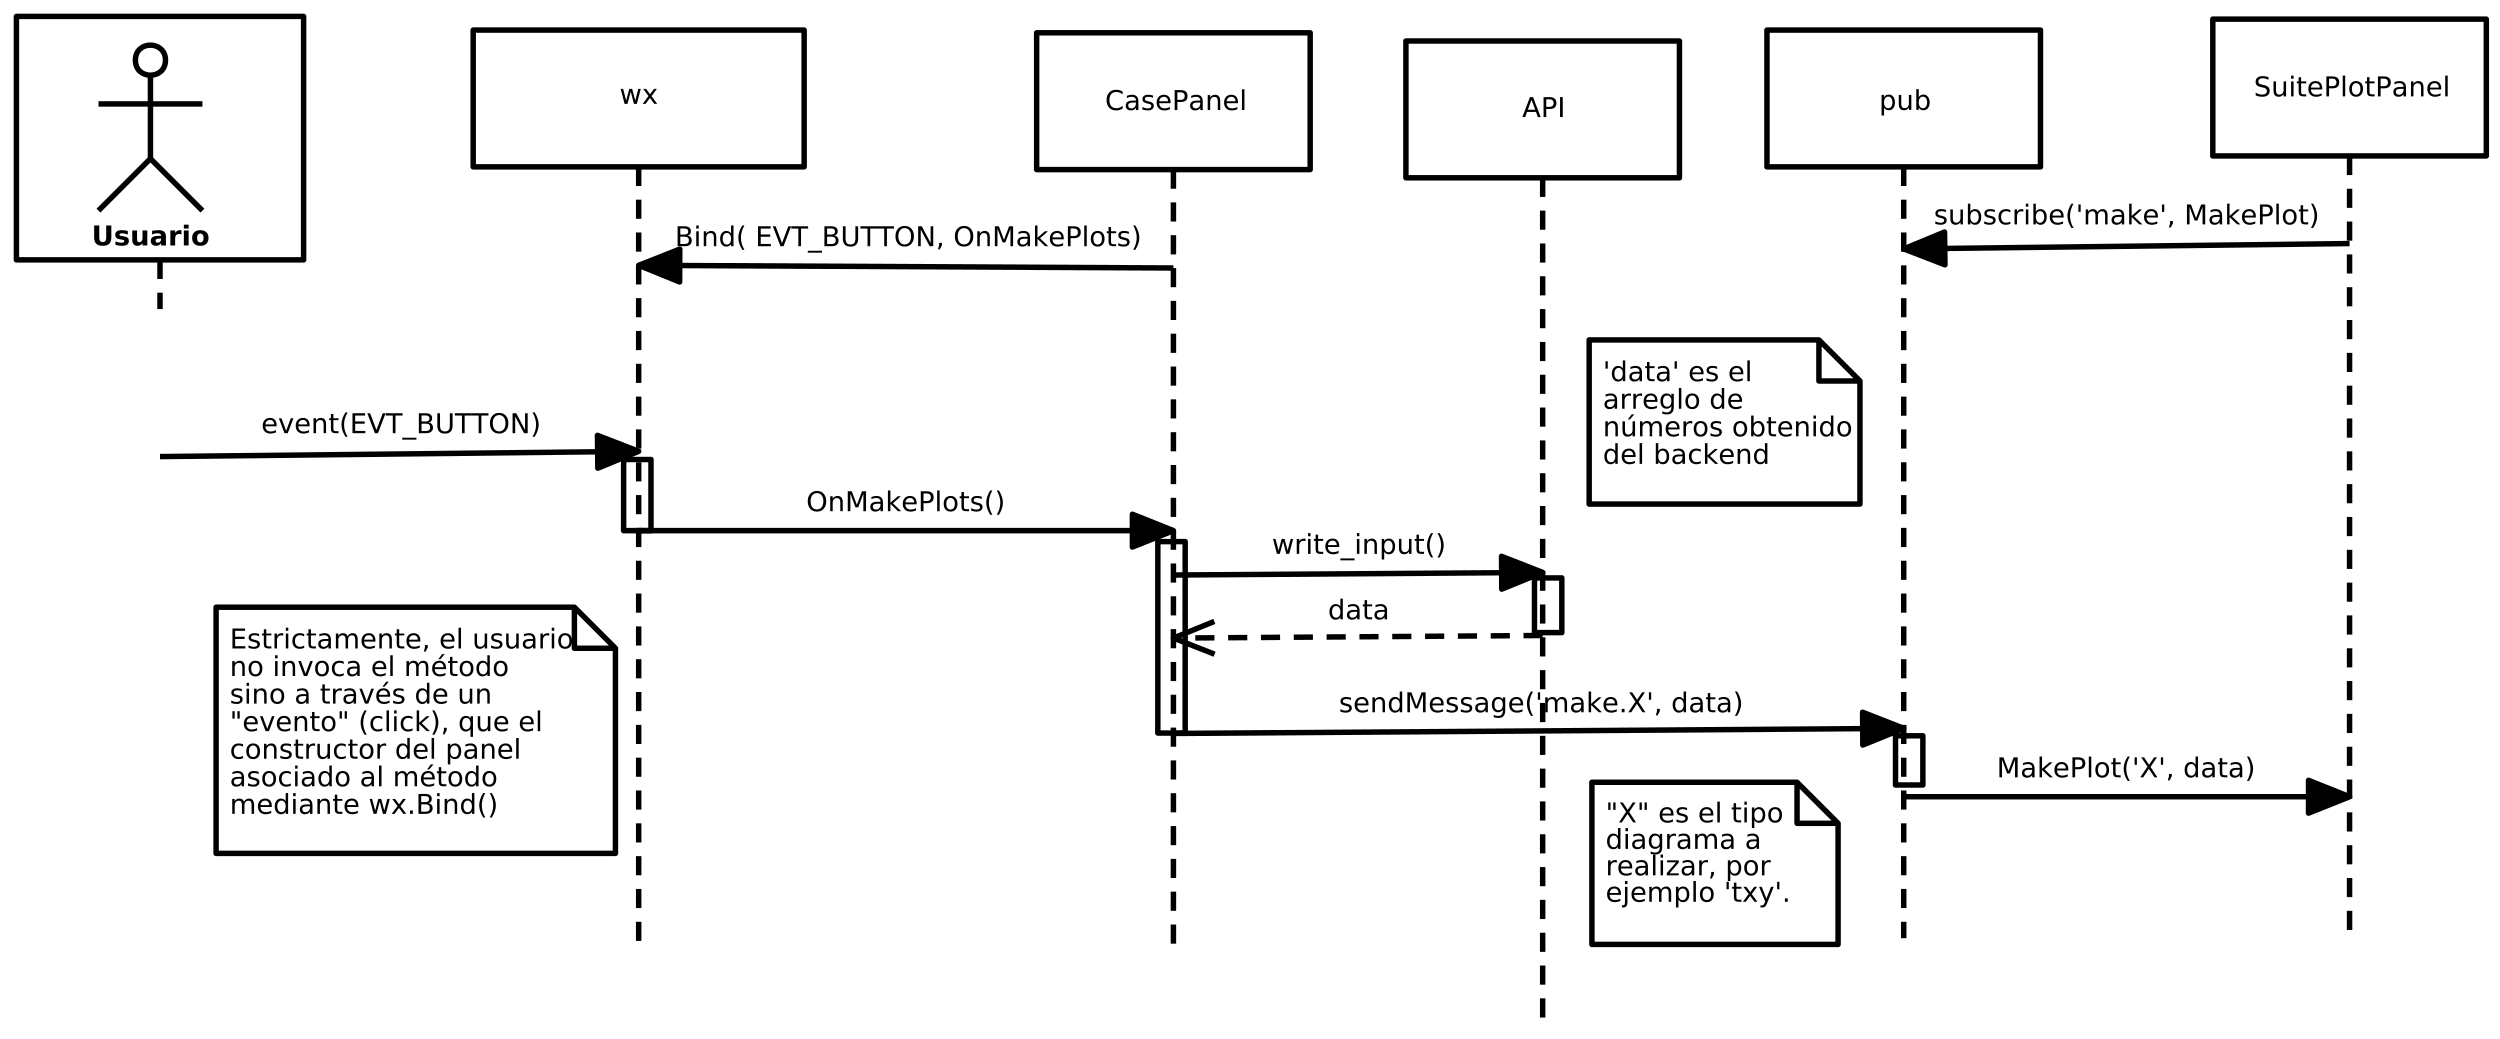 <?xml version="1.0" encoding="UTF-8"?>
<svg xmlns="http://www.w3.org/2000/svg" xmlns:xlink="http://www.w3.org/1999/xlink" width="914pt" height="380pt" viewBox="0 0 914 380" version="1.1">
<defs>
<g>
<symbol overflow="visible" id="glyph0-0">
<path style="stroke:none;" d="M 0.5 1.766 L 0.5 -7.047 L 5.5 -7.047 L 5.5 1.766 L 0.5 1.766 Z M 1.062 1.219 L 4.938 1.219 L 4.938 -6.484 L 1.062 -6.484 L 1.062 1.219 Z M 1.062 1.219 "/>
</symbol>
<symbol overflow="visible" id="glyph0-1">
<path style="stroke:none;" d="M 0.422 -5.469 L 1.312 -5.469 L 2.438 -1.203 L 3.562 -5.469 L 4.625 -5.469 L 5.75 -1.203 L 6.859 -5.469 L 7.766 -5.469 L 6.328 0 L 5.266 0 L 4.094 -4.484 L 2.906 0 L 1.844 0 L 0.422 -5.469 Z M 0.422 -5.469 "/>
</symbol>
<symbol overflow="visible" id="glyph0-2">
<path style="stroke:none;" d="M 5.484 -5.469 L 3.516 -2.812 L 5.594 0 L 4.531 0 L 2.938 -2.156 L 1.344 0 L 0.281 0 L 2.406 -2.859 L 0.469 -5.469 L 1.531 -5.469 L 2.984 -3.516 L 4.422 -5.469 L 5.484 -5.469 Z M 5.484 -5.469 "/>
</symbol>
<symbol overflow="visible" id="glyph0-3">
<path style="stroke:none;" d="M 6.438 -6.734 L 6.438 -5.688 C 6.102 -5.996 5.746 -6.227 5.375 -6.375 C 5 -6.527 4.602 -6.609 4.188 -6.609 C 3.352 -6.609 2.711 -6.352 2.266 -5.844 C 1.828 -5.332 1.609 -4.598 1.609 -3.641 C 1.609 -2.68 1.828 -1.945 2.266 -1.438 C 2.711 -0.926 3.352 -0.672 4.188 -0.672 C 4.602 -0.672 5 -0.742 5.375 -0.891 C 5.746 -1.043 6.102 -1.281 6.438 -1.594 L 6.438 -0.562 C 6.094 -0.32 5.727 -0.145 5.344 -0.031 C 4.957 0.082 4.551 0.141 4.125 0.141 C 3.02 0.141 2.148 -0.195 1.516 -0.875 C 0.879 -1.551 0.562 -2.473 0.562 -3.641 C 0.562 -4.805 0.879 -5.727 1.516 -6.406 C 2.148 -7.082 3.02 -7.422 4.125 -7.422 C 4.559 -7.422 4.973 -7.363 5.359 -7.25 C 5.742 -7.133 6.102 -6.961 6.438 -6.734 Z M 6.438 -6.734 "/>
</symbol>
<symbol overflow="visible" id="glyph0-4">
<path style="stroke:none;" d="M 3.422 -2.75 C 2.703 -2.75 2.199 -2.664 1.922 -2.5 C 1.641 -2.332 1.5 -2.051 1.5 -1.656 C 1.5 -1.332 1.602 -1.074 1.812 -0.891 C 2.02 -0.703 2.305 -0.609 2.672 -0.609 C 3.168 -0.609 3.57 -0.785 3.875 -1.141 C 4.176 -1.492 4.328 -1.961 4.328 -2.547 L 4.328 -2.75 L 3.422 -2.75 Z M 5.219 -3.125 L 5.219 0 L 4.328 0 L 4.328 -0.828 C 4.117 -0.492 3.855 -0.246 3.547 -0.094 C 3.242 0.059 2.871 0.141 2.438 0.141 C 1.875 0.141 1.426 -0.016 1.094 -0.328 C 0.758 -0.637 0.594 -1.062 0.594 -1.594 C 0.594 -2.207 0.801 -2.672 1.219 -2.984 C 1.633 -3.293 2.25 -3.453 3.062 -3.453 L 4.328 -3.453 L 4.328 -3.547 C 4.328 -3.949 4.184 -4.27 3.906 -4.5 C 3.633 -4.727 3.254 -4.844 2.766 -4.844 C 2.453 -4.844 2.145 -4.801 1.844 -4.719 C 1.551 -4.645 1.27 -4.535 1 -4.391 L 1 -5.219 C 1.332 -5.34 1.648 -5.438 1.953 -5.5 C 2.262 -5.559 2.566 -5.594 2.859 -5.594 C 3.648 -5.594 4.238 -5.387 4.625 -4.984 C 5.02 -4.578 5.219 -3.957 5.219 -3.125 Z M 5.219 -3.125 "/>
</symbol>
<symbol overflow="visible" id="glyph0-5">
<path style="stroke:none;" d="M 4.422 -5.312 L 4.422 -4.453 C 4.172 -4.586 3.91 -4.688 3.641 -4.75 C 3.367 -4.809 3.082 -4.844 2.781 -4.844 C 2.344 -4.844 2.008 -4.773 1.781 -4.641 C 1.562 -4.504 1.453 -4.301 1.453 -4.031 C 1.453 -3.82 1.531 -3.652 1.688 -3.531 C 1.84 -3.414 2.164 -3.305 2.656 -3.203 L 2.953 -3.125 C 3.598 -2.988 4.051 -2.793 4.312 -2.547 C 4.582 -2.297 4.719 -1.949 4.719 -1.516 C 4.719 -1.004 4.512 -0.598 4.109 -0.297 C 3.711 -0.004 3.164 0.141 2.469 0.141 C 2.164 0.141 1.852 0.105 1.531 0.047 C 1.219 -0.004 0.887 -0.086 0.547 -0.203 L 0.547 -1.125 C 0.879 -0.957 1.203 -0.824 1.516 -0.734 C 1.836 -0.648 2.16 -0.609 2.484 -0.609 C 2.898 -0.609 3.223 -0.68 3.453 -0.828 C 3.68 -0.973 3.797 -1.176 3.797 -1.438 C 3.797 -1.684 3.711 -1.875 3.547 -2 C 3.391 -2.133 3.027 -2.258 2.469 -2.375 L 2.156 -2.453 C 1.602 -2.566 1.199 -2.742 0.953 -2.984 C 0.703 -3.23 0.578 -3.566 0.578 -3.984 C 0.578 -4.504 0.758 -4.898 1.125 -5.172 C 1.488 -5.449 2.008 -5.594 2.688 -5.594 C 3.008 -5.594 3.316 -5.566 3.609 -5.516 C 3.91 -5.473 4.18 -5.402 4.422 -5.312 Z M 4.422 -5.312 "/>
</symbol>
<symbol overflow="visible" id="glyph0-6">
<path style="stroke:none;" d="M 5.625 -2.953 L 5.625 -2.516 L 1.484 -2.516 C 1.523 -1.898 1.711 -1.43 2.047 -1.109 C 2.379 -0.785 2.844 -0.625 3.438 -0.625 C 3.777 -0.625 4.113 -0.664 4.438 -0.75 C 4.77 -0.832 5.094 -0.957 5.406 -1.125 L 5.406 -0.281 C 5.082 -0.145 4.746 -0.039 4.406 0.031 C 4.07 0.102 3.73 0.141 3.391 0.141 C 2.516 0.141 1.82 -0.109 1.312 -0.609 C 0.801 -1.117 0.547 -1.812 0.547 -2.688 C 0.547 -3.582 0.785 -4.289 1.266 -4.812 C 1.754 -5.332 2.41 -5.594 3.234 -5.594 C 3.973 -5.594 4.555 -5.355 4.984 -4.891 C 5.41 -4.422 5.625 -3.773 5.625 -2.953 Z M 4.719 -3.219 C 4.719 -3.707 4.582 -4.098 4.312 -4.391 C 4.039 -4.691 3.684 -4.844 3.25 -4.844 C 2.738 -4.844 2.332 -4.695 2.031 -4.406 C 1.738 -4.125 1.566 -3.727 1.516 -3.219 L 4.719 -3.219 Z M 4.719 -3.219 "/>
</symbol>
<symbol overflow="visible" id="glyph0-7">
<path style="stroke:none;" d="M 1.969 -6.484 L 1.969 -3.734 L 3.203 -3.734 C 3.66 -3.734 4.016 -3.852 4.266 -4.094 C 4.523 -4.332 4.656 -4.672 4.656 -5.109 C 4.656 -5.543 4.523 -5.883 4.266 -6.125 C 4.016 -6.363 3.66 -6.484 3.203 -6.484 L 1.969 -6.484 Z M 0.984 -7.297 L 3.203 -7.297 C 4.023 -7.297 4.645 -7.105 5.062 -6.734 C 5.477 -6.367 5.688 -5.824 5.688 -5.109 C 5.688 -4.391 5.477 -3.848 5.062 -3.484 C 4.645 -3.117 4.023 -2.938 3.203 -2.938 L 1.969 -2.938 L 1.969 0 L 0.984 0 L 0.984 -7.297 Z M 0.984 -7.297 "/>
</symbol>
<symbol overflow="visible" id="glyph0-8">
<path style="stroke:none;" d="M 5.484 -3.297 L 5.484 0 L 4.594 0 L 4.594 -3.266 C 4.594 -3.785 4.488 -4.172 4.281 -4.422 C 4.082 -4.68 3.777 -4.812 3.375 -4.812 C 2.895 -4.812 2.512 -4.652 2.234 -4.344 C 1.953 -4.039 1.812 -3.621 1.812 -3.094 L 1.812 0 L 0.906 0 L 0.906 -5.469 L 1.812 -5.469 L 1.812 -4.625 C 2.027 -4.945 2.285 -5.188 2.578 -5.344 C 2.867 -5.508 3.203 -5.594 3.578 -5.594 C 4.199 -5.594 4.676 -5.398 5 -5.016 C 5.32 -4.629 5.484 -4.055 5.484 -3.297 Z M 5.484 -3.297 "/>
</symbol>
<symbol overflow="visible" id="glyph0-9">
<path style="stroke:none;" d="M 0.938 -7.594 L 1.844 -7.594 L 1.844 0 L 0.938 0 L 0.938 -7.594 Z M 0.938 -7.594 "/>
</symbol>
<symbol overflow="visible" id="glyph0-10">
<path style="stroke:none;" d="M 1.812 -0.828 L 1.812 2.078 L 0.906 2.078 L 0.906 -5.469 L 1.812 -5.469 L 1.812 -4.641 C 1.996 -4.961 2.234 -5.203 2.516 -5.359 C 2.805 -5.512 3.156 -5.594 3.562 -5.594 C 4.227 -5.594 4.766 -5.324 5.172 -4.797 C 5.586 -4.273 5.797 -3.586 5.797 -2.734 C 5.797 -1.867 5.586 -1.168 5.172 -0.641 C 4.766 -0.117 4.227 0.141 3.562 0.141 C 3.156 0.141 2.805 0.059 2.516 -0.094 C 2.234 -0.246 1.996 -0.492 1.812 -0.828 Z M 4.875 -2.734 C 4.875 -3.387 4.73 -3.906 4.453 -4.281 C 4.18 -4.652 3.809 -4.844 3.344 -4.844 C 2.863 -4.844 2.488 -4.652 2.219 -4.281 C 1.945 -3.906 1.812 -3.387 1.812 -2.734 C 1.812 -2.066 1.945 -1.543 2.219 -1.172 C 2.488 -0.797 2.863 -0.609 3.344 -0.609 C 3.809 -0.609 4.18 -0.797 4.453 -1.172 C 4.73 -1.543 4.875 -2.066 4.875 -2.734 Z M 4.875 -2.734 "/>
</symbol>
<symbol overflow="visible" id="glyph0-11">
<path style="stroke:none;" d="M 0.844 -2.156 L 0.844 -5.469 L 1.75 -5.469 L 1.75 -2.188 C 1.75 -1.676 1.848 -1.289 2.047 -1.031 C 2.254 -0.77 2.555 -0.641 2.953 -0.641 C 3.441 -0.641 3.828 -0.789 4.109 -1.094 C 4.387 -1.402 4.531 -1.832 4.531 -2.375 L 4.531 -5.469 L 5.438 -5.469 L 5.438 0 L 4.531 0 L 4.531 -0.844 C 4.312 -0.508 4.055 -0.258 3.766 -0.094 C 3.484 0.059 3.148 0.141 2.766 0.141 C 2.141 0.141 1.66 -0.051 1.328 -0.438 C 1.004 -0.832 0.844 -1.406 0.844 -2.156 Z M 3.109 -5.594 L 3.109 -5.594 Z M 3.109 -5.594 "/>
</symbol>
<symbol overflow="visible" id="glyph0-12">
<path style="stroke:none;" d="M 4.875 -2.734 C 4.875 -3.387 4.73 -3.906 4.453 -4.281 C 4.18 -4.652 3.809 -4.844 3.344 -4.844 C 2.863 -4.844 2.488 -4.652 2.219 -4.281 C 1.945 -3.906 1.812 -3.387 1.812 -2.734 C 1.812 -2.066 1.945 -1.543 2.219 -1.172 C 2.488 -0.797 2.863 -0.609 3.344 -0.609 C 3.809 -0.609 4.18 -0.797 4.453 -1.172 C 4.73 -1.543 4.875 -2.066 4.875 -2.734 Z M 1.812 -4.641 C 1.996 -4.961 2.234 -5.203 2.516 -5.359 C 2.805 -5.512 3.156 -5.594 3.562 -5.594 C 4.227 -5.594 4.766 -5.324 5.172 -4.797 C 5.586 -4.273 5.797 -3.586 5.797 -2.734 C 5.797 -1.867 5.586 -1.168 5.172 -0.641 C 4.766 -0.117 4.227 0.141 3.562 0.141 C 3.156 0.141 2.805 0.059 2.516 -0.094 C 2.234 -0.246 1.996 -0.492 1.812 -0.828 L 1.812 0 L 0.906 0 L 0.906 -7.594 L 1.812 -7.594 L 1.812 -4.641 Z M 1.812 -4.641 "/>
</symbol>
<symbol overflow="visible" id="glyph0-13">
<path style="stroke:none;" d="M 0.297 -5.469 L 1.25 -5.469 L 2.953 -0.875 L 4.672 -5.469 L 5.625 -5.469 L 3.562 0 L 2.344 0 L 0.297 -5.469 Z M 0.297 -5.469 "/>
</symbol>
<symbol overflow="visible" id="glyph0-14">
<path style="stroke:none;" d="M 1.828 -7.016 L 1.828 -5.469 L 3.688 -5.469 L 3.688 -4.766 L 1.828 -4.766 L 1.828 -1.797 C 1.828 -1.359 1.891 -1.07 2.016 -0.938 C 2.137 -0.812 2.391 -0.75 2.766 -0.75 L 3.688 -0.75 L 3.688 0 L 2.766 0 C 2.066 0 1.582 -0.129 1.312 -0.391 C 1.051 -0.648 0.922 -1.117 0.922 -1.797 L 0.922 -4.766 L 0.266 -4.766 L 0.266 -5.469 L 0.922 -5.469 L 0.922 -7.016 L 1.828 -7.016 Z M 1.828 -7.016 "/>
</symbol>
<symbol overflow="visible" id="glyph0-15">
<path style="stroke:none;" d="M 3.094 -7.594 C 2.664 -6.844 2.34 -6.098 2.125 -5.359 C 1.914 -4.629 1.812 -3.887 1.812 -3.141 C 1.812 -2.391 1.914 -1.645 2.125 -0.906 C 2.34 -0.164 2.664 0.57 3.094 1.312 L 2.312 1.312 C 1.832 0.551 1.465 -0.195 1.219 -0.938 C 0.977 -1.676 0.859 -2.41 0.859 -3.141 C 0.859 -3.867 0.977 -4.598 1.219 -5.328 C 1.457 -6.066 1.82 -6.82 2.312 -7.594 L 3.094 -7.594 Z M 3.094 -7.594 "/>
</symbol>
<symbol overflow="visible" id="glyph0-16">
<path style="stroke:none;" d="M 0.984 -7.297 L 5.594 -7.297 L 5.594 -6.453 L 1.969 -6.453 L 1.969 -4.297 L 5.438 -4.297 L 5.438 -3.469 L 1.969 -3.469 L 1.969 -0.828 L 5.672 -0.828 L 5.672 0 L 0.984 0 L 0.984 -7.297 Z M 0.984 -7.297 "/>
</symbol>
<symbol overflow="visible" id="glyph0-17">
<path style="stroke:none;" d="M 2.859 0 L 0.078 -7.297 L 1.109 -7.297 L 3.422 -1.156 L 5.734 -7.297 L 6.766 -7.297 L 3.984 0 L 2.859 0 Z M 2.859 0 "/>
</symbol>
<symbol overflow="visible" id="glyph0-18">
<path style="stroke:none;" d="M -0.031 -7.297 L 6.141 -7.297 L 6.141 -6.453 L 3.547 -6.453 L 3.547 0 L 2.562 0 L 2.562 -6.453 L -0.031 -6.453 L -0.031 -7.297 Z M -0.031 -7.297 "/>
</symbol>
<symbol overflow="visible" id="glyph0-19">
<path style="stroke:none;" d="M 5.094 1.656 L 5.094 2.359 L -0.094 2.359 L -0.094 1.656 L 5.094 1.656 Z M 5.094 1.656 "/>
</symbol>
<symbol overflow="visible" id="glyph0-20">
<path style="stroke:none;" d="M 1.969 -3.484 L 1.969 -0.812 L 3.547 -0.812 C 4.074 -0.812 4.469 -0.922 4.719 -1.141 C 4.977 -1.355 5.109 -1.695 5.109 -2.156 C 5.109 -2.602 4.977 -2.938 4.719 -3.156 C 4.469 -3.371 4.074 -3.484 3.547 -3.484 L 1.969 -3.484 Z M 1.969 -6.484 L 1.969 -4.281 L 3.422 -4.281 C 3.91 -4.281 4.27 -4.367 4.5 -4.547 C 4.738 -4.73 4.859 -5.008 4.859 -5.375 C 4.859 -5.746 4.738 -6.023 4.5 -6.203 C 4.27 -6.387 3.91 -6.484 3.422 -6.484 L 1.969 -6.484 Z M 0.984 -7.297 L 3.5 -7.297 C 4.246 -7.297 4.828 -7.137 5.234 -6.828 C 5.637 -6.516 5.844 -6.066 5.844 -5.484 C 5.844 -5.035 5.738 -4.68 5.531 -4.422 C 5.32 -4.16 5.02 -3.996 4.625 -3.938 C 5.102 -3.832 5.477 -3.613 5.75 -3.281 C 6.02 -2.945 6.156 -2.535 6.156 -2.047 C 6.156 -1.391 5.93 -0.883 5.484 -0.531 C 5.047 -0.176 4.414 0 3.594 0 L 0.984 0 L 0.984 -7.297 Z M 0.984 -7.297 "/>
</symbol>
<symbol overflow="visible" id="glyph0-21">
<path style="stroke:none;" d="M 0.875 -7.297 L 1.859 -7.297 L 1.859 -2.859 C 1.859 -2.078 2 -1.512 2.281 -1.172 C 2.559 -0.828 3.02 -0.656 3.656 -0.656 C 4.289 -0.656 4.75 -0.828 5.031 -1.172 C 5.309 -1.512 5.453 -2.078 5.453 -2.859 L 5.453 -7.297 L 6.453 -7.297 L 6.453 -2.734 C 6.453 -1.785 6.215 -1.066 5.75 -0.578 C 5.281 -0.098 4.582 0.141 3.656 0.141 C 2.738 0.141 2.043 -0.098 1.578 -0.578 C 1.109 -1.066 0.875 -1.785 0.875 -2.734 L 0.875 -7.297 Z M 0.875 -7.297 "/>
</symbol>
<symbol overflow="visible" id="glyph0-22">
<path style="stroke:none;" d="M 3.938 -6.625 C 3.219 -6.625 2.648 -6.352 2.234 -5.812 C 1.816 -5.281 1.609 -4.555 1.609 -3.641 C 1.609 -2.723 1.816 -1.992 2.234 -1.453 C 2.648 -0.922 3.219 -0.656 3.938 -0.656 C 4.652 -0.656 5.223 -0.922 5.641 -1.453 C 6.055 -1.992 6.266 -2.723 6.266 -3.641 C 6.266 -4.555 6.055 -5.281 5.641 -5.812 C 5.223 -6.352 4.652 -6.625 3.938 -6.625 Z M 3.938 -7.422 C 4.957 -7.422 5.773 -7.074 6.391 -6.391 C 7.004 -5.703 7.312 -4.785 7.312 -3.641 C 7.312 -2.492 7.004 -1.574 6.391 -0.891 C 5.773 -0.203 4.957 0.141 3.938 0.141 C 2.914 0.141 2.098 -0.195 1.484 -0.875 C 0.867 -1.559 0.562 -2.484 0.562 -3.641 C 0.562 -4.785 0.867 -5.703 1.484 -6.391 C 2.098 -7.074 2.914 -7.422 3.938 -7.422 Z M 3.938 -7.422 "/>
</symbol>
<symbol overflow="visible" id="glyph0-23">
<path style="stroke:none;" d="M 0.984 -7.297 L 2.312 -7.297 L 5.547 -1.188 L 5.547 -7.297 L 6.5 -7.297 L 6.5 0 L 5.172 0 L 1.938 -6.094 L 1.938 0 L 0.984 0 L 0.984 -7.297 Z M 0.984 -7.297 "/>
</symbol>
<symbol overflow="visible" id="glyph0-24">
<path style="stroke:none;" d="M 0.797 -7.594 L 1.578 -7.594 C 2.066 -6.82 2.43 -6.066 2.672 -5.328 C 2.918 -4.598 3.047 -3.867 3.047 -3.141 C 3.047 -2.41 2.918 -1.676 2.672 -0.938 C 2.43 -0.195 2.066 0.551 1.578 1.312 L 0.797 1.312 C 1.23 0.57 1.555 -0.164 1.766 -0.906 C 1.98 -1.645 2.094 -2.391 2.094 -3.141 C 2.094 -3.887 1.98 -4.629 1.766 -5.359 C 1.555 -6.098 1.23 -6.844 0.797 -7.594 Z M 0.797 -7.594 "/>
</symbol>
<symbol overflow="visible" id="glyph0-25">
<path style="stroke:none;" d="M 0.984 -7.297 L 2.453 -7.297 L 4.312 -2.328 L 6.188 -7.297 L 7.656 -7.297 L 7.656 0 L 6.688 0 L 6.688 -6.406 L 4.812 -1.406 L 3.812 -1.406 L 1.938 -6.406 L 1.938 0 L 0.984 0 L 0.984 -7.297 Z M 0.984 -7.297 "/>
</symbol>
<symbol overflow="visible" id="glyph0-26">
<path style="stroke:none;" d="M 0.906 -7.594 L 1.812 -7.594 L 1.812 -3.109 L 4.5 -5.469 L 5.641 -5.469 L 2.734 -2.906 L 5.766 0 L 4.594 0 L 1.812 -2.672 L 1.812 0 L 0.906 0 L 0.906 -7.594 Z M 0.906 -7.594 "/>
</symbol>
<symbol overflow="visible" id="glyph0-27">
<path style="stroke:none;" d="M 3.062 -4.844 C 2.582 -4.844 2.199 -4.652 1.922 -4.281 C 1.641 -3.906 1.5 -3.387 1.5 -2.734 C 1.5 -2.078 1.633 -1.559 1.906 -1.188 C 2.184 -0.812 2.57 -0.625 3.062 -0.625 C 3.539 -0.625 3.922 -0.812 4.203 -1.188 C 4.48 -1.559 4.625 -2.078 4.625 -2.734 C 4.625 -3.379 4.48 -3.891 4.203 -4.266 C 3.922 -4.648 3.539 -4.844 3.062 -4.844 Z M 3.062 -5.594 C 3.84 -5.594 4.457 -5.336 4.906 -4.828 C 5.352 -4.328 5.578 -3.629 5.578 -2.734 C 5.578 -1.836 5.352 -1.133 4.906 -0.625 C 4.457 -0.113 3.84 0.141 3.062 0.141 C 2.281 0.141 1.664 -0.113 1.219 -0.625 C 0.77 -1.133 0.547 -1.836 0.547 -2.734 C 0.547 -3.629 0.77 -4.328 1.219 -4.828 C 1.664 -5.336 2.281 -5.594 3.062 -5.594 Z M 3.062 -5.594 "/>
</symbol>
<symbol overflow="visible" id="glyph0-28">
<path style="stroke:none;" d="M 4.547 -4.641 L 4.547 -7.594 L 5.438 -7.594 L 5.438 0 L 4.547 0 L 4.547 -0.828 C 4.359 -0.492 4.117 -0.246 3.828 -0.094 C 3.535 0.059 3.184 0.141 2.781 0.141 C 2.125 0.141 1.586 -0.117 1.172 -0.641 C 0.754 -1.168 0.547 -1.867 0.547 -2.734 C 0.547 -3.586 0.754 -4.273 1.172 -4.797 C 1.586 -5.324 2.125 -5.594 2.781 -5.594 C 3.184 -5.594 3.535 -5.512 3.828 -5.359 C 4.117 -5.203 4.359 -4.961 4.547 -4.641 Z M 1.484 -2.734 C 1.484 -2.066 1.617 -1.543 1.891 -1.172 C 2.16 -0.797 2.535 -0.609 3.016 -0.609 C 3.48 -0.609 3.852 -0.797 4.125 -1.172 C 4.402 -1.543 4.547 -2.066 4.547 -2.734 C 4.547 -3.387 4.402 -3.906 4.125 -4.281 C 3.852 -4.652 3.48 -4.844 3.016 -4.844 C 2.535 -4.844 2.16 -4.652 1.891 -4.281 C 1.617 -3.906 1.484 -3.387 1.484 -2.734 Z M 1.484 -2.734 "/>
</symbol>
<symbol overflow="visible" id="glyph0-29">
<path style="stroke:none;" d="M 4.547 -2.797 C 4.547 -3.449 4.41 -3.957 4.141 -4.312 C 3.867 -4.664 3.492 -4.844 3.016 -4.844 C 2.523 -4.844 2.145 -4.664 1.875 -4.312 C 1.613 -3.957 1.484 -3.449 1.484 -2.797 C 1.484 -2.148 1.613 -1.645 1.875 -1.281 C 2.145 -0.926 2.523 -0.75 3.016 -0.75 C 3.492 -0.75 3.867 -0.926 4.141 -1.281 C 4.41 -1.645 4.547 -2.148 4.547 -2.797 Z M 5.438 -0.672 C 5.438 0.254 5.227 0.941 4.812 1.391 C 4.406 1.848 3.773 2.078 2.922 2.078 C 2.609 2.078 2.309 2.051 2.031 2 C 1.75 1.957 1.477 1.887 1.219 1.797 L 1.219 0.922 C 1.477 1.066 1.734 1.172 1.984 1.234 C 2.242 1.305 2.508 1.344 2.781 1.344 C 3.363 1.344 3.801 1.184 4.094 0.875 C 4.395 0.57 4.547 0.105 4.547 -0.516 L 4.547 -0.969 C 4.359 -0.645 4.117 -0.398 3.828 -0.234 C 3.535 -0.078 3.184 0 2.781 0 C 2.113 0 1.57 -0.254 1.156 -0.766 C 0.75 -1.273 0.547 -1.953 0.547 -2.797 C 0.547 -3.637 0.75 -4.316 1.156 -4.828 C 1.57 -5.336 2.113 -5.594 2.781 -5.594 C 3.184 -5.594 3.535 -5.512 3.828 -5.359 C 4.117 -5.203 4.359 -4.961 4.547 -4.641 L 4.547 -5.469 L 5.438 -5.469 L 5.438 -0.672 Z M 5.438 -0.672 "/>
</symbol>
<symbol overflow="visible" id="glyph0-30">
<path style="stroke:none;" d="M 1.797 -7.297 L 1.797 -4.578 L 0.969 -4.578 L 0.969 -7.297 L 1.797 -7.297 Z M 1.797 -7.297 "/>
</symbol>
<symbol overflow="visible" id="glyph0-31">
<path style="stroke:none;" d="M 5.203 -4.422 C 5.418 -4.824 5.688 -5.125 6 -5.312 C 6.309 -5.496 6.68 -5.594 7.109 -5.594 C 7.68 -5.594 8.117 -5.395 8.422 -5 C 8.73 -4.602 8.891 -4.035 8.891 -3.297 L 8.891 0 L 7.984 0 L 7.984 -3.266 C 7.984 -3.793 7.887 -4.188 7.703 -4.438 C 7.523 -4.684 7.242 -4.812 6.859 -4.812 C 6.391 -4.812 6.02 -4.652 5.75 -4.344 C 5.488 -4.039 5.359 -3.621 5.359 -3.094 L 5.359 0 L 4.453 0 L 4.453 -3.266 C 4.453 -3.793 4.355 -4.188 4.172 -4.438 C 3.984 -4.684 3.695 -4.812 3.312 -4.812 C 2.852 -4.812 2.488 -4.652 2.219 -4.344 C 1.945 -4.039 1.812 -3.621 1.812 -3.094 L 1.812 0 L 0.906 0 L 0.906 -5.469 L 1.812 -5.469 L 1.812 -4.625 C 2.02 -4.957 2.266 -5.203 2.547 -5.359 C 2.836 -5.512 3.176 -5.594 3.562 -5.594 C 3.965 -5.594 4.305 -5.492 4.578 -5.297 C 4.855 -5.098 5.066 -4.805 5.203 -4.422 Z M 5.203 -4.422 "/>
</symbol>
<symbol overflow="visible" id="glyph0-32">
<path style="stroke:none;" d="M 1.062 -1.234 L 2.094 -1.234 L 2.094 0 L 1.062 0 L 1.062 -1.234 Z M 1.062 -1.234 "/>
</symbol>
<symbol overflow="visible" id="glyph0-33">
<path style="stroke:none;" d="M 0.625 -7.297 L 1.688 -7.297 L 3.5 -4.578 L 5.328 -7.297 L 6.375 -7.297 L 4.031 -3.797 L 6.531 0 L 5.484 0 L 3.422 -3.094 L 1.359 0 L 0.297 0 L 2.906 -3.891 L 0.625 -7.297 Z M 0.625 -7.297 "/>
</symbol>
<symbol overflow="visible" id="glyph0-34">
<path style="stroke:none;" d="M 1.172 -1.234 L 2.203 -1.234 L 2.203 -0.406 L 1.406 1.156 L 0.766 1.156 L 1.172 -0.406 L 1.172 -1.234 Z M 1.172 -1.234 "/>
</symbol>
<symbol overflow="visible" id="glyph0-35">
<path style="stroke:none;" d=""/>
</symbol>
<symbol overflow="visible" id="glyph0-36">
<path style="stroke:none;" d="M 0.938 -5.469 L 1.844 -5.469 L 1.844 0 L 0.938 0 L 0.938 -5.469 Z M 0.938 -7.594 L 1.844 -7.594 L 1.844 -6.453 L 0.938 -6.453 L 0.938 -7.594 Z M 0.938 -7.594 "/>
</symbol>
<symbol overflow="visible" id="glyph0-37">
<path style="stroke:none;" d="M 5.359 -7.047 L 5.359 -6.094 C 4.984 -6.27 4.629 -6.398 4.297 -6.484 C 3.961 -6.574 3.637 -6.625 3.328 -6.625 C 2.797 -6.625 2.383 -6.52 2.094 -6.312 C 1.801 -6.102 1.656 -5.805 1.656 -5.422 C 1.656 -5.098 1.75 -4.852 1.938 -4.688 C 2.133 -4.52 2.504 -4.387 3.047 -4.297 L 3.641 -4.172 C 4.367 -4.023 4.91 -3.773 5.266 -3.422 C 5.617 -3.078 5.797 -2.605 5.797 -2.016 C 5.797 -1.305 5.555 -0.77 5.078 -0.406 C 4.609 -0.039 3.914 0.141 3 0.141 C 2.656 0.141 2.285 0.098 1.891 0.016 C 1.504 -0.055 1.102 -0.172 0.688 -0.328 L 0.688 -1.344 C 1.09 -1.113 1.484 -0.941 1.859 -0.828 C 2.242 -0.711 2.625 -0.656 3 -0.656 C 3.559 -0.656 3.992 -0.766 4.297 -0.984 C 4.605 -1.211 4.766 -1.531 4.766 -1.938 C 4.766 -2.289 4.652 -2.566 4.438 -2.766 C 4.219 -2.973 3.852 -3.129 3.344 -3.234 L 2.75 -3.344 C 2.008 -3.488 1.473 -3.719 1.141 -4.031 C 0.816 -4.34 0.656 -4.781 0.656 -5.344 C 0.656 -5.988 0.879 -6.492 1.328 -6.859 C 1.785 -7.23 2.414 -7.422 3.219 -7.422 C 3.559 -7.422 3.91 -7.387 4.266 -7.328 C 4.617 -7.266 4.984 -7.168 5.359 -7.047 Z M 5.359 -7.047 "/>
</symbol>
<symbol overflow="visible" id="glyph0-38">
<path style="stroke:none;" d="M 4.875 -5.266 L 4.875 -4.422 C 4.625 -4.555 4.367 -4.66 4.109 -4.734 C 3.859 -4.805 3.602 -4.844 3.344 -4.844 C 2.758 -4.844 2.305 -4.652 1.984 -4.281 C 1.66 -3.914 1.5 -3.398 1.5 -2.734 C 1.5 -2.066 1.66 -1.543 1.984 -1.172 C 2.305 -0.805 2.758 -0.625 3.344 -0.625 C 3.602 -0.625 3.859 -0.656 4.109 -0.719 C 4.367 -0.789 4.625 -0.898 4.875 -1.047 L 4.875 -0.203 C 4.625 -0.086 4.363 -0.004 4.094 0.047 C 3.832 0.105 3.551 0.141 3.25 0.141 C 2.414 0.141 1.754 -0.113 1.266 -0.625 C 0.785 -1.145 0.547 -1.848 0.547 -2.734 C 0.547 -3.617 0.789 -4.316 1.281 -4.828 C 1.77 -5.336 2.441 -5.594 3.297 -5.594 C 3.574 -5.594 3.848 -5.566 4.109 -5.516 C 4.367 -5.461 4.625 -5.379 4.875 -5.266 Z M 4.875 -5.266 "/>
</symbol>
<symbol overflow="visible" id="glyph0-39">
<path style="stroke:none;" d="M 4.109 -4.625 C 4.004 -4.684 3.895 -4.727 3.781 -4.75 C 3.664 -4.777 3.535 -4.797 3.391 -4.797 C 2.879 -4.797 2.488 -4.629 2.219 -4.297 C 1.945 -3.973 1.812 -3.496 1.812 -2.875 L 1.812 0 L 0.906 0 L 0.906 -5.469 L 1.812 -5.469 L 1.812 -4.625 C 1.996 -4.957 2.242 -5.203 2.547 -5.359 C 2.848 -5.512 3.219 -5.594 3.656 -5.594 C 3.715 -5.594 3.785 -5.586 3.859 -5.578 C 3.93 -5.578 4.016 -5.566 4.109 -5.547 L 4.109 -4.625 Z M 4.109 -4.625 "/>
</symbol>
<symbol overflow="visible" id="glyph0-40">
<path style="stroke:none;" d="M 3.422 -6.312 L 2.078 -2.688 L 4.766 -2.688 L 3.422 -6.312 Z M 2.859 -7.297 L 3.984 -7.297 L 6.766 0 L 5.734 0 L 5.062 -1.875 L 1.781 -1.875 L 1.125 0 L 0.078 0 L 2.859 -7.297 Z M 2.859 -7.297 "/>
</symbol>
<symbol overflow="visible" id="glyph0-41">
<path style="stroke:none;" d="M 0.984 -7.297 L 1.969 -7.297 L 1.969 0 L 0.984 0 L 0.984 -7.297 Z M 0.984 -7.297 "/>
</symbol>
<symbol overflow="visible" id="glyph1-0">
<path style="stroke:none;" d="M 0.5 1.766 L 0.5 -7.047 L 5.5 -7.047 L 5.5 1.766 L 0.5 1.766 Z M 1.062 1.219 L 4.938 1.219 L 4.938 -6.484 L 1.062 -6.484 L 1.062 1.219 Z M 1.062 1.219 "/>
</symbol>
<symbol overflow="visible" id="glyph1-1">
<path style="stroke:none;" d="M 0.922 -7.297 L 2.797 -7.297 L 2.797 -2.922 C 2.797 -2.316 2.895 -1.883 3.094 -1.625 C 3.289 -1.363 3.613 -1.234 4.062 -1.234 C 4.508 -1.234 4.832 -1.363 5.031 -1.625 C 5.227 -1.883 5.328 -2.316 5.328 -2.922 L 5.328 -7.297 L 7.203 -7.297 L 7.203 -2.922 C 7.203 -1.891 6.941 -1.117 6.422 -0.609 C 5.91 -0.109 5.121 0.141 4.062 0.141 C 3 0.141 2.207 -0.109 1.688 -0.609 C 1.176 -1.117 0.922 -1.891 0.922 -2.922 L 0.922 -7.297 Z M 0.922 -7.297 "/>
</symbol>
<symbol overflow="visible" id="glyph1-2">
<path style="stroke:none;" d="M 5.109 -5.297 L 5.109 -3.969 C 4.734 -4.121 4.367 -4.238 4.016 -4.312 C 3.672 -4.395 3.348 -4.438 3.047 -4.438 C 2.711 -4.438 2.461 -4.395 2.297 -4.312 C 2.141 -4.227 2.062 -4.102 2.062 -3.938 C 2.062 -3.789 2.117 -3.68 2.234 -3.609 C 2.355 -3.535 2.582 -3.477 2.906 -3.438 L 3.203 -3.406 C 4.098 -3.289 4.703 -3.102 5.016 -2.844 C 5.324 -2.582 5.484 -2.168 5.484 -1.609 C 5.484 -1.023 5.262 -0.586 4.828 -0.297 C 4.398 -0.004 3.758 0.141 2.906 0.141 C 2.551 0.141 2.18 0.105 1.797 0.047 C 1.41 -0.004 1.008 -0.086 0.594 -0.203 L 0.594 -1.531 C 0.945 -1.363 1.305 -1.23 1.672 -1.141 C 2.035 -1.055 2.406 -1.016 2.781 -1.016 C 3.121 -1.016 3.379 -1.062 3.547 -1.156 C 3.723 -1.246 3.812 -1.391 3.812 -1.578 C 3.812 -1.73 3.754 -1.848 3.641 -1.922 C 3.523 -2.004 3.289 -2.066 2.938 -2.109 L 2.625 -2.156 C 1.844 -2.246 1.293 -2.426 0.984 -2.688 C 0.672 -2.957 0.516 -3.359 0.516 -3.891 C 0.516 -4.473 0.711 -4.898 1.109 -5.172 C 1.504 -5.449 2.113 -5.594 2.938 -5.594 C 3.258 -5.594 3.598 -5.566 3.953 -5.516 C 4.305 -5.473 4.691 -5.398 5.109 -5.297 Z M 5.109 -5.297 "/>
</symbol>
<symbol overflow="visible" id="glyph1-3">
<path style="stroke:none;" d="M 0.781 -2.125 L 0.781 -5.469 L 2.547 -5.469 L 2.547 -4.922 C 2.547 -4.629 2.539 -4.258 2.531 -3.812 C 2.531 -3.363 2.531 -3.059 2.531 -2.906 C 2.531 -2.469 2.539 -2.148 2.562 -1.953 C 2.582 -1.766 2.625 -1.621 2.688 -1.531 C 2.746 -1.426 2.836 -1.34 2.953 -1.281 C 3.074 -1.219 3.211 -1.188 3.359 -1.188 C 3.723 -1.188 4.008 -1.32 4.219 -1.594 C 4.426 -1.871 4.531 -2.266 4.531 -2.766 L 4.531 -5.469 L 6.281 -5.469 L 6.281 0 L 4.531 0 L 4.531 -0.797 C 4.27 -0.473 3.988 -0.23 3.688 -0.078 C 3.395 0.066 3.07 0.141 2.719 0.141 C 2.082 0.141 1.598 -0.051 1.266 -0.438 C 0.941 -0.82 0.781 -1.383 0.781 -2.125 Z M 0.781 -2.125 "/>
</symbol>
<symbol overflow="visible" id="glyph1-4">
<path style="stroke:none;" d="M 3.297 -2.469 C 2.93 -2.469 2.652 -2.402 2.469 -2.281 C 2.281 -2.156 2.188 -1.973 2.188 -1.734 C 2.188 -1.504 2.258 -1.324 2.406 -1.203 C 2.559 -1.078 2.77 -1.016 3.031 -1.016 C 3.363 -1.016 3.641 -1.133 3.859 -1.375 C 4.086 -1.613 4.203 -1.91 4.203 -2.266 L 4.203 -2.469 L 3.297 -2.469 Z M 5.969 -3.125 L 5.969 0 L 4.203 0 L 4.203 -0.812 C 3.961 -0.477 3.695 -0.23 3.406 -0.078 C 3.113 0.066 2.758 0.141 2.344 0.141 C 1.77 0.141 1.305 -0.02 0.953 -0.344 C 0.609 -0.676 0.438 -1.109 0.438 -1.641 C 0.438 -2.285 0.656 -2.754 1.094 -3.047 C 1.527 -3.348 2.223 -3.5 3.172 -3.5 L 4.203 -3.5 L 4.203 -3.641 C 4.203 -3.91 4.09 -4.109 3.875 -4.234 C 3.656 -4.367 3.316 -4.438 2.859 -4.438 C 2.484 -4.438 2.133 -4.398 1.812 -4.328 C 1.488 -4.254 1.184 -4.137 0.906 -3.984 L 0.906 -5.328 C 1.277 -5.41 1.656 -5.473 2.031 -5.516 C 2.414 -5.566 2.797 -5.594 3.172 -5.594 C 4.16 -5.594 4.875 -5.398 5.312 -5.016 C 5.746 -4.629 5.969 -3.996 5.969 -3.125 Z M 5.969 -3.125 "/>
</symbol>
<symbol overflow="visible" id="glyph1-5">
<path style="stroke:none;" d="M 4.906 -3.984 C 4.75 -4.055 4.59 -4.109 4.438 -4.141 C 4.289 -4.168 4.137 -4.188 3.984 -4.188 C 3.535 -4.188 3.191 -4.039 2.953 -3.75 C 2.711 -3.469 2.594 -3.055 2.594 -2.516 L 2.594 0 L 0.844 0 L 0.844 -5.469 L 2.594 -5.469 L 2.594 -4.578 C 2.809 -4.93 3.066 -5.188 3.359 -5.344 C 3.648 -5.508 4 -5.594 4.406 -5.594 C 4.465 -5.594 4.531 -5.594 4.594 -5.594 C 4.664 -5.594 4.766 -5.582 4.891 -5.562 L 4.906 -3.984 Z M 4.906 -3.984 "/>
</symbol>
<symbol overflow="visible" id="glyph1-6">
<path style="stroke:none;" d="M 0.844 -5.469 L 2.594 -5.469 L 2.594 0 L 0.844 0 L 0.844 -5.469 Z M 0.844 -7.594 L 2.594 -7.594 L 2.594 -6.172 L 0.844 -6.172 L 0.844 -7.594 Z M 0.844 -7.594 "/>
</symbol>
<symbol overflow="visible" id="glyph1-7">
<path style="stroke:none;" d="M 3.438 -4.344 C 3.051 -4.344 2.754 -4.199 2.547 -3.922 C 2.348 -3.648 2.25 -3.254 2.25 -2.734 C 2.25 -2.203 2.348 -1.793 2.547 -1.516 C 2.754 -1.242 3.051 -1.109 3.438 -1.109 C 3.82 -1.109 4.113 -1.242 4.312 -1.516 C 4.52 -1.793 4.625 -2.203 4.625 -2.734 C 4.625 -3.254 4.52 -3.648 4.312 -3.922 C 4.113 -4.199 3.82 -4.344 3.438 -4.344 Z M 3.438 -5.594 C 4.383 -5.594 5.117 -5.336 5.641 -4.828 C 6.168 -4.328 6.438 -3.629 6.438 -2.734 C 6.438 -1.828 6.168 -1.117 5.641 -0.609 C 5.117 -0.109 4.383 0.141 3.438 0.141 C 2.5 0.141 1.762 -0.109 1.234 -0.609 C 0.703 -1.117 0.438 -1.828 0.438 -2.734 C 0.438 -3.629 0.703 -4.328 1.234 -4.828 C 1.762 -5.336 2.5 -5.594 3.438 -5.594 Z M 3.438 -5.594 "/>
</symbol>
<symbol overflow="visible" id="glyph2-0">
<path style="stroke:none;" d="M 0.5 1.766 L 0.5 -7.047 L 5.5 -7.047 L 5.5 1.766 L 0.5 1.766 Z M 1.062 1.219 L 4.938 1.219 L 4.938 -6.484 L 1.062 -6.484 L 1.062 1.219 Z M 1.062 1.219 "/>
</symbol>
<symbol overflow="visible" id="glyph2-1">
<path style="stroke:none;" d="M 0.984 -7.297 L 5.594 -7.297 L 5.594 -6.453 L 1.969 -6.453 L 1.969 -4.297 L 5.438 -4.297 L 5.438 -3.469 L 1.969 -3.469 L 1.969 -0.828 L 5.672 -0.828 L 5.672 0 L 0.984 0 L 0.984 -7.297 Z M 0.984 -7.297 "/>
</symbol>
<symbol overflow="visible" id="glyph2-2">
<path style="stroke:none;" d="M 4.422 -5.312 L 4.422 -4.453 C 4.172 -4.586 3.91 -4.688 3.641 -4.75 C 3.367 -4.809 3.082 -4.844 2.781 -4.844 C 2.344 -4.844 2.008 -4.773 1.781 -4.641 C 1.562 -4.504 1.453 -4.301 1.453 -4.031 C 1.453 -3.82 1.531 -3.652 1.688 -3.531 C 1.84 -3.414 2.164 -3.305 2.656 -3.203 L 2.953 -3.125 C 3.598 -2.988 4.051 -2.793 4.312 -2.547 C 4.582 -2.297 4.719 -1.949 4.719 -1.516 C 4.719 -1.004 4.512 -0.598 4.109 -0.297 C 3.711 -0.004 3.164 0.141 2.469 0.141 C 2.164 0.141 1.852 0.105 1.531 0.047 C 1.219 -0.004 0.887 -0.086 0.547 -0.203 L 0.547 -1.125 C 0.879 -0.957 1.203 -0.824 1.516 -0.734 C 1.836 -0.648 2.16 -0.609 2.484 -0.609 C 2.898 -0.609 3.223 -0.68 3.453 -0.828 C 3.68 -0.973 3.797 -1.176 3.797 -1.438 C 3.797 -1.684 3.711 -1.875 3.547 -2 C 3.391 -2.133 3.027 -2.258 2.469 -2.375 L 2.156 -2.453 C 1.602 -2.566 1.199 -2.742 0.953 -2.984 C 0.703 -3.23 0.578 -3.566 0.578 -3.984 C 0.578 -4.504 0.758 -4.898 1.125 -5.172 C 1.488 -5.449 2.008 -5.594 2.688 -5.594 C 3.008 -5.594 3.316 -5.566 3.609 -5.516 C 3.91 -5.473 4.18 -5.402 4.422 -5.312 Z M 4.422 -5.312 "/>
</symbol>
<symbol overflow="visible" id="glyph2-3">
<path style="stroke:none;" d="M 1.828 -7.016 L 1.828 -5.469 L 3.688 -5.469 L 3.688 -4.766 L 1.828 -4.766 L 1.828 -1.797 C 1.828 -1.359 1.891 -1.07 2.016 -0.938 C 2.137 -0.812 2.391 -0.75 2.766 -0.75 L 3.688 -0.75 L 3.688 0 L 2.766 0 C 2.066 0 1.582 -0.129 1.312 -0.391 C 1.051 -0.648 0.922 -1.117 0.922 -1.797 L 0.922 -4.766 L 0.266 -4.766 L 0.266 -5.469 L 0.922 -5.469 L 0.922 -7.016 L 1.828 -7.016 Z M 1.828 -7.016 "/>
</symbol>
<symbol overflow="visible" id="glyph2-4">
<path style="stroke:none;" d="M 4.109 -4.625 C 4.004 -4.684 3.895 -4.727 3.781 -4.75 C 3.664 -4.777 3.535 -4.797 3.391 -4.797 C 2.879 -4.797 2.488 -4.629 2.219 -4.297 C 1.945 -3.973 1.812 -3.496 1.812 -2.875 L 1.812 0 L 0.906 0 L 0.906 -5.469 L 1.812 -5.469 L 1.812 -4.625 C 1.996 -4.957 2.242 -5.203 2.547 -5.359 C 2.848 -5.512 3.219 -5.594 3.656 -5.594 C 3.715 -5.594 3.785 -5.586 3.859 -5.578 C 3.93 -5.578 4.016 -5.566 4.109 -5.547 L 4.109 -4.625 Z M 4.109 -4.625 "/>
</symbol>
<symbol overflow="visible" id="glyph2-5">
<path style="stroke:none;" d="M 0.938 -5.469 L 1.844 -5.469 L 1.844 0 L 0.938 0 L 0.938 -5.469 Z M 0.938 -7.594 L 1.844 -7.594 L 1.844 -6.453 L 0.938 -6.453 L 0.938 -7.594 Z M 0.938 -7.594 "/>
</symbol>
<symbol overflow="visible" id="glyph2-6">
<path style="stroke:none;" d="M 4.875 -5.266 L 4.875 -4.422 C 4.625 -4.555 4.367 -4.66 4.109 -4.734 C 3.859 -4.805 3.602 -4.844 3.344 -4.844 C 2.758 -4.844 2.305 -4.652 1.984 -4.281 C 1.66 -3.914 1.5 -3.398 1.5 -2.734 C 1.5 -2.066 1.66 -1.543 1.984 -1.172 C 2.305 -0.805 2.758 -0.625 3.344 -0.625 C 3.602 -0.625 3.859 -0.656 4.109 -0.719 C 4.367 -0.789 4.625 -0.898 4.875 -1.047 L 4.875 -0.203 C 4.625 -0.086 4.363 -0.004 4.094 0.047 C 3.832 0.105 3.551 0.141 3.25 0.141 C 2.414 0.141 1.754 -0.113 1.266 -0.625 C 0.785 -1.145 0.547 -1.848 0.547 -2.734 C 0.547 -3.617 0.789 -4.316 1.281 -4.828 C 1.77 -5.336 2.441 -5.594 3.297 -5.594 C 3.574 -5.594 3.848 -5.566 4.109 -5.516 C 4.367 -5.461 4.625 -5.379 4.875 -5.266 Z M 4.875 -5.266 "/>
</symbol>
<symbol overflow="visible" id="glyph2-7">
<path style="stroke:none;" d="M 3.422 -2.75 C 2.703 -2.75 2.199 -2.664 1.922 -2.5 C 1.641 -2.332 1.5 -2.051 1.5 -1.656 C 1.5 -1.332 1.602 -1.074 1.812 -0.891 C 2.02 -0.703 2.305 -0.609 2.672 -0.609 C 3.168 -0.609 3.57 -0.785 3.875 -1.141 C 4.176 -1.492 4.328 -1.961 4.328 -2.547 L 4.328 -2.75 L 3.422 -2.75 Z M 5.219 -3.125 L 5.219 0 L 4.328 0 L 4.328 -0.828 C 4.117 -0.492 3.855 -0.246 3.547 -0.094 C 3.242 0.059 2.871 0.141 2.438 0.141 C 1.875 0.141 1.426 -0.016 1.094 -0.328 C 0.758 -0.637 0.594 -1.062 0.594 -1.594 C 0.594 -2.207 0.801 -2.672 1.219 -2.984 C 1.633 -3.293 2.25 -3.453 3.062 -3.453 L 4.328 -3.453 L 4.328 -3.547 C 4.328 -3.949 4.184 -4.27 3.906 -4.5 C 3.633 -4.727 3.254 -4.844 2.766 -4.844 C 2.453 -4.844 2.145 -4.801 1.844 -4.719 C 1.551 -4.645 1.27 -4.535 1 -4.391 L 1 -5.219 C 1.332 -5.34 1.648 -5.438 1.953 -5.5 C 2.262 -5.559 2.566 -5.594 2.859 -5.594 C 3.648 -5.594 4.238 -5.387 4.625 -4.984 C 5.02 -4.578 5.219 -3.957 5.219 -3.125 Z M 5.219 -3.125 "/>
</symbol>
<symbol overflow="visible" id="glyph2-8">
<path style="stroke:none;" d="M 5.203 -4.422 C 5.418 -4.824 5.688 -5.125 6 -5.312 C 6.309 -5.496 6.68 -5.594 7.109 -5.594 C 7.68 -5.594 8.117 -5.395 8.422 -5 C 8.73 -4.602 8.891 -4.035 8.891 -3.297 L 8.891 0 L 7.984 0 L 7.984 -3.266 C 7.984 -3.793 7.887 -4.188 7.703 -4.438 C 7.523 -4.684 7.242 -4.812 6.859 -4.812 C 6.391 -4.812 6.02 -4.652 5.75 -4.344 C 5.488 -4.039 5.359 -3.621 5.359 -3.094 L 5.359 0 L 4.453 0 L 4.453 -3.266 C 4.453 -3.793 4.355 -4.188 4.172 -4.438 C 3.984 -4.684 3.695 -4.812 3.312 -4.812 C 2.852 -4.812 2.488 -4.652 2.219 -4.344 C 1.945 -4.039 1.812 -3.621 1.812 -3.094 L 1.812 0 L 0.906 0 L 0.906 -5.469 L 1.812 -5.469 L 1.812 -4.625 C 2.02 -4.957 2.266 -5.203 2.547 -5.359 C 2.836 -5.512 3.176 -5.594 3.562 -5.594 C 3.965 -5.594 4.305 -5.492 4.578 -5.297 C 4.855 -5.098 5.066 -4.805 5.203 -4.422 Z M 5.203 -4.422 "/>
</symbol>
<symbol overflow="visible" id="glyph2-9">
<path style="stroke:none;" d="M 5.625 -2.953 L 5.625 -2.516 L 1.484 -2.516 C 1.523 -1.898 1.711 -1.43 2.047 -1.109 C 2.379 -0.785 2.844 -0.625 3.438 -0.625 C 3.777 -0.625 4.113 -0.664 4.438 -0.75 C 4.77 -0.832 5.094 -0.957 5.406 -1.125 L 5.406 -0.281 C 5.082 -0.145 4.746 -0.039 4.406 0.031 C 4.07 0.102 3.73 0.141 3.391 0.141 C 2.516 0.141 1.82 -0.109 1.312 -0.609 C 0.801 -1.117 0.547 -1.812 0.547 -2.688 C 0.547 -3.582 0.785 -4.289 1.266 -4.812 C 1.754 -5.332 2.41 -5.594 3.234 -5.594 C 3.973 -5.594 4.555 -5.355 4.984 -4.891 C 5.41 -4.422 5.625 -3.773 5.625 -2.953 Z M 4.719 -3.219 C 4.719 -3.707 4.582 -4.098 4.312 -4.391 C 4.039 -4.691 3.684 -4.844 3.25 -4.844 C 2.738 -4.844 2.332 -4.695 2.031 -4.406 C 1.738 -4.125 1.566 -3.727 1.516 -3.219 L 4.719 -3.219 Z M 4.719 -3.219 "/>
</symbol>
<symbol overflow="visible" id="glyph2-10">
<path style="stroke:none;" d="M 5.484 -3.297 L 5.484 0 L 4.594 0 L 4.594 -3.266 C 4.594 -3.785 4.488 -4.172 4.281 -4.422 C 4.082 -4.68 3.777 -4.812 3.375 -4.812 C 2.895 -4.812 2.512 -4.652 2.234 -4.344 C 1.953 -4.039 1.812 -3.621 1.812 -3.094 L 1.812 0 L 0.906 0 L 0.906 -5.469 L 1.812 -5.469 L 1.812 -4.625 C 2.027 -4.945 2.285 -5.188 2.578 -5.344 C 2.867 -5.508 3.203 -5.594 3.578 -5.594 C 4.199 -5.594 4.676 -5.398 5 -5.016 C 5.32 -4.629 5.484 -4.055 5.484 -3.297 Z M 5.484 -3.297 "/>
</symbol>
<symbol overflow="visible" id="glyph2-11">
<path style="stroke:none;" d="M 1.172 -1.234 L 2.203 -1.234 L 2.203 -0.406 L 1.406 1.156 L 0.766 1.156 L 1.172 -0.406 L 1.172 -1.234 Z M 1.172 -1.234 "/>
</symbol>
<symbol overflow="visible" id="glyph2-12">
<path style="stroke:none;" d=""/>
</symbol>
<symbol overflow="visible" id="glyph2-13">
<path style="stroke:none;" d="M 0.938 -7.594 L 1.844 -7.594 L 1.844 0 L 0.938 0 L 0.938 -7.594 Z M 0.938 -7.594 "/>
</symbol>
<symbol overflow="visible" id="glyph2-14">
<path style="stroke:none;" d="M 0.844 -2.156 L 0.844 -5.469 L 1.75 -5.469 L 1.75 -2.188 C 1.75 -1.676 1.848 -1.289 2.047 -1.031 C 2.254 -0.77 2.555 -0.641 2.953 -0.641 C 3.441 -0.641 3.828 -0.789 4.109 -1.094 C 4.387 -1.402 4.531 -1.832 4.531 -2.375 L 4.531 -5.469 L 5.438 -5.469 L 5.438 0 L 4.531 0 L 4.531 -0.844 C 4.312 -0.508 4.055 -0.258 3.766 -0.094 C 3.484 0.059 3.148 0.141 2.766 0.141 C 2.141 0.141 1.66 -0.051 1.328 -0.438 C 1.004 -0.832 0.844 -1.406 0.844 -2.156 Z M 3.109 -5.594 L 3.109 -5.594 Z M 3.109 -5.594 "/>
</symbol>
<symbol overflow="visible" id="glyph2-15">
<path style="stroke:none;" d="M 3.062 -4.844 C 2.582 -4.844 2.199 -4.652 1.922 -4.281 C 1.641 -3.906 1.5 -3.387 1.5 -2.734 C 1.5 -2.078 1.633 -1.559 1.906 -1.188 C 2.184 -0.812 2.57 -0.625 3.062 -0.625 C 3.539 -0.625 3.922 -0.812 4.203 -1.188 C 4.48 -1.559 4.625 -2.078 4.625 -2.734 C 4.625 -3.379 4.48 -3.891 4.203 -4.266 C 3.922 -4.648 3.539 -4.844 3.062 -4.844 Z M 3.062 -5.594 C 3.84 -5.594 4.457 -5.336 4.906 -4.828 C 5.352 -4.328 5.578 -3.629 5.578 -2.734 C 5.578 -1.836 5.352 -1.133 4.906 -0.625 C 4.457 -0.113 3.84 0.141 3.062 0.141 C 2.281 0.141 1.664 -0.113 1.219 -0.625 C 0.77 -1.133 0.547 -1.836 0.547 -2.734 C 0.547 -3.629 0.77 -4.328 1.219 -4.828 C 1.664 -5.336 2.281 -5.594 3.062 -5.594 Z M 3.062 -5.594 "/>
</symbol>
<symbol overflow="visible" id="glyph2-16">
<path style="stroke:none;" d="M 0.297 -5.469 L 1.25 -5.469 L 2.953 -0.875 L 4.672 -5.469 L 5.625 -5.469 L 3.562 0 L 2.344 0 L 0.297 -5.469 Z M 0.297 -5.469 "/>
</symbol>
<symbol overflow="visible" id="glyph2-17">
<path style="stroke:none;" d="M 5.625 -2.953 L 5.625 -2.516 L 1.484 -2.516 C 1.523 -1.898 1.711 -1.43 2.047 -1.109 C 2.379 -0.785 2.844 -0.625 3.438 -0.625 C 3.777 -0.625 4.113 -0.664 4.438 -0.75 C 4.77 -0.832 5.094 -0.957 5.406 -1.125 L 5.406 -0.281 C 5.082 -0.145 4.746 -0.039 4.406 0.031 C 4.07 0.102 3.73 0.141 3.391 0.141 C 2.516 0.141 1.82 -0.109 1.312 -0.609 C 0.801 -1.117 0.547 -1.812 0.547 -2.688 C 0.547 -3.582 0.785 -4.289 1.266 -4.812 C 1.754 -5.332 2.41 -5.594 3.234 -5.594 C 3.973 -5.594 4.555 -5.355 4.984 -4.891 C 5.41 -4.422 5.625 -3.773 5.625 -2.953 Z M 4.719 -3.219 C 4.719 -3.707 4.582 -4.098 4.312 -4.391 C 4.039 -4.691 3.684 -4.844 3.25 -4.844 C 2.738 -4.844 2.332 -4.695 2.031 -4.406 C 1.738 -4.125 1.566 -3.727 1.516 -3.219 L 4.719 -3.219 Z M 4.172 -8 L 5.156 -8 L 3.562 -6.156 L 2.812 -6.156 L 4.172 -8 Z M 4.172 -8 "/>
</symbol>
<symbol overflow="visible" id="glyph2-18">
<path style="stroke:none;" d="M 4.547 -4.641 L 4.547 -7.594 L 5.438 -7.594 L 5.438 0 L 4.547 0 L 4.547 -0.828 C 4.359 -0.492 4.117 -0.246 3.828 -0.094 C 3.535 0.059 3.184 0.141 2.781 0.141 C 2.125 0.141 1.586 -0.117 1.172 -0.641 C 0.754 -1.168 0.547 -1.867 0.547 -2.734 C 0.547 -3.586 0.754 -4.273 1.172 -4.797 C 1.586 -5.324 2.125 -5.594 2.781 -5.594 C 3.184 -5.594 3.535 -5.512 3.828 -5.359 C 4.117 -5.203 4.359 -4.961 4.547 -4.641 Z M 1.484 -2.734 C 1.484 -2.066 1.617 -1.543 1.891 -1.172 C 2.16 -0.797 2.535 -0.609 3.016 -0.609 C 3.48 -0.609 3.852 -0.797 4.125 -1.172 C 4.402 -1.543 4.547 -2.066 4.547 -2.734 C 4.547 -3.387 4.402 -3.906 4.125 -4.281 C 3.852 -4.652 3.48 -4.844 3.016 -4.844 C 2.535 -4.844 2.16 -4.652 1.891 -4.281 C 1.617 -3.906 1.484 -3.387 1.484 -2.734 Z M 1.484 -2.734 "/>
</symbol>
<symbol overflow="visible" id="glyph2-19">
<path style="stroke:none;" d="M 1.797 -7.297 L 1.797 -4.578 L 0.969 -4.578 L 0.969 -7.297 L 1.797 -7.297 Z M 3.641 -7.297 L 3.641 -4.578 L 2.812 -4.578 L 2.812 -7.297 L 3.641 -7.297 Z M 3.641 -7.297 "/>
</symbol>
<symbol overflow="visible" id="glyph2-20">
<path style="stroke:none;" d="M 3.094 -7.594 C 2.664 -6.844 2.34 -6.098 2.125 -5.359 C 1.914 -4.629 1.812 -3.887 1.812 -3.141 C 1.812 -2.391 1.914 -1.645 2.125 -0.906 C 2.34 -0.164 2.664 0.57 3.094 1.312 L 2.312 1.312 C 1.832 0.551 1.465 -0.195 1.219 -0.938 C 0.977 -1.676 0.859 -2.41 0.859 -3.141 C 0.859 -3.867 0.977 -4.598 1.219 -5.328 C 1.457 -6.066 1.82 -6.82 2.312 -7.594 L 3.094 -7.594 Z M 3.094 -7.594 "/>
</symbol>
<symbol overflow="visible" id="glyph2-21">
<path style="stroke:none;" d="M 0.906 -7.594 L 1.812 -7.594 L 1.812 -3.109 L 4.5 -5.469 L 5.641 -5.469 L 2.734 -2.906 L 5.766 0 L 4.594 0 L 1.812 -2.672 L 1.812 0 L 0.906 0 L 0.906 -7.594 Z M 0.906 -7.594 "/>
</symbol>
<symbol overflow="visible" id="glyph2-22">
<path style="stroke:none;" d="M 0.797 -7.594 L 1.578 -7.594 C 2.066 -6.82 2.43 -6.066 2.672 -5.328 C 2.918 -4.598 3.047 -3.867 3.047 -3.141 C 3.047 -2.41 2.918 -1.676 2.672 -0.938 C 2.43 -0.195 2.066 0.551 1.578 1.312 L 0.797 1.312 C 1.23 0.57 1.555 -0.164 1.766 -0.906 C 1.98 -1.645 2.094 -2.391 2.094 -3.141 C 2.094 -3.887 1.98 -4.629 1.766 -5.359 C 1.555 -6.098 1.23 -6.844 0.797 -7.594 Z M 0.797 -7.594 "/>
</symbol>
<symbol overflow="visible" id="glyph2-23">
<path style="stroke:none;" d="M 1.484 -2.734 C 1.484 -2.066 1.617 -1.543 1.891 -1.172 C 2.16 -0.797 2.535 -0.609 3.016 -0.609 C 3.48 -0.609 3.852 -0.797 4.125 -1.172 C 4.402 -1.543 4.547 -2.066 4.547 -2.734 C 4.547 -3.387 4.402 -3.906 4.125 -4.281 C 3.852 -4.652 3.48 -4.844 3.016 -4.844 C 2.535 -4.844 2.16 -4.652 1.891 -4.281 C 1.617 -3.906 1.484 -3.387 1.484 -2.734 Z M 4.547 -0.828 C 4.359 -0.492 4.117 -0.246 3.828 -0.094 C 3.535 0.059 3.184 0.141 2.781 0.141 C 2.125 0.141 1.586 -0.117 1.172 -0.641 C 0.754 -1.168 0.547 -1.867 0.547 -2.734 C 0.547 -3.586 0.754 -4.273 1.172 -4.797 C 1.586 -5.324 2.125 -5.594 2.781 -5.594 C 3.184 -5.594 3.535 -5.512 3.828 -5.359 C 4.117 -5.203 4.359 -4.961 4.547 -4.641 L 4.547 -5.469 L 5.438 -5.469 L 5.438 2.078 L 4.547 2.078 L 4.547 -0.828 Z M 4.547 -0.828 "/>
</symbol>
<symbol overflow="visible" id="glyph2-24">
<path style="stroke:none;" d="M 1.812 -0.828 L 1.812 2.078 L 0.906 2.078 L 0.906 -5.469 L 1.812 -5.469 L 1.812 -4.641 C 1.996 -4.961 2.234 -5.203 2.516 -5.359 C 2.805 -5.512 3.156 -5.594 3.562 -5.594 C 4.227 -5.594 4.766 -5.324 5.172 -4.797 C 5.586 -4.273 5.797 -3.586 5.797 -2.734 C 5.797 -1.867 5.586 -1.168 5.172 -0.641 C 4.766 -0.117 4.227 0.141 3.562 0.141 C 3.156 0.141 2.805 0.059 2.516 -0.094 C 2.234 -0.246 1.996 -0.492 1.812 -0.828 Z M 4.875 -2.734 C 4.875 -3.387 4.73 -3.906 4.453 -4.281 C 4.18 -4.652 3.809 -4.844 3.344 -4.844 C 2.863 -4.844 2.488 -4.652 2.219 -4.281 C 1.945 -3.906 1.812 -3.387 1.812 -2.734 C 1.812 -2.066 1.945 -1.543 2.219 -1.172 C 2.488 -0.797 2.863 -0.609 3.344 -0.609 C 3.809 -0.609 4.18 -0.797 4.453 -1.172 C 4.73 -1.543 4.875 -2.066 4.875 -2.734 Z M 4.875 -2.734 "/>
</symbol>
<symbol overflow="visible" id="glyph2-25">
<path style="stroke:none;" d="M 0.422 -5.469 L 1.312 -5.469 L 2.438 -1.203 L 3.562 -5.469 L 4.625 -5.469 L 5.75 -1.203 L 6.859 -5.469 L 7.766 -5.469 L 6.328 0 L 5.266 0 L 4.094 -4.484 L 2.906 0 L 1.844 0 L 0.422 -5.469 Z M 0.422 -5.469 "/>
</symbol>
<symbol overflow="visible" id="glyph2-26">
<path style="stroke:none;" d="M 5.484 -5.469 L 3.516 -2.812 L 5.594 0 L 4.531 0 L 2.938 -2.156 L 1.344 0 L 0.281 0 L 2.406 -2.859 L 0.469 -5.469 L 1.531 -5.469 L 2.984 -3.516 L 4.422 -5.469 L 5.484 -5.469 Z M 5.484 -5.469 "/>
</symbol>
<symbol overflow="visible" id="glyph2-27">
<path style="stroke:none;" d="M 1.062 -1.234 L 2.094 -1.234 L 2.094 0 L 1.062 0 L 1.062 -1.234 Z M 1.062 -1.234 "/>
</symbol>
<symbol overflow="visible" id="glyph2-28">
<path style="stroke:none;" d="M 1.969 -3.484 L 1.969 -0.812 L 3.547 -0.812 C 4.074 -0.812 4.469 -0.922 4.719 -1.141 C 4.977 -1.355 5.109 -1.695 5.109 -2.156 C 5.109 -2.602 4.977 -2.938 4.719 -3.156 C 4.469 -3.371 4.074 -3.484 3.547 -3.484 L 1.969 -3.484 Z M 1.969 -6.484 L 1.969 -4.281 L 3.422 -4.281 C 3.91 -4.281 4.27 -4.367 4.5 -4.547 C 4.738 -4.73 4.859 -5.008 4.859 -5.375 C 4.859 -5.746 4.738 -6.023 4.5 -6.203 C 4.27 -6.387 3.91 -6.484 3.422 -6.484 L 1.969 -6.484 Z M 0.984 -7.297 L 3.5 -7.297 C 4.246 -7.297 4.828 -7.137 5.234 -6.828 C 5.637 -6.516 5.844 -6.066 5.844 -5.484 C 5.844 -5.035 5.738 -4.68 5.531 -4.422 C 5.32 -4.16 5.02 -3.996 4.625 -3.938 C 5.102 -3.832 5.477 -3.613 5.75 -3.281 C 6.02 -2.945 6.156 -2.535 6.156 -2.047 C 6.156 -1.391 5.93 -0.883 5.484 -0.531 C 5.047 -0.176 4.414 0 3.594 0 L 0.984 0 L 0.984 -7.297 Z M 0.984 -7.297 "/>
</symbol>
<symbol overflow="visible" id="glyph2-29">
<path style="stroke:none;" d="M 0.625 -7.297 L 1.688 -7.297 L 3.5 -4.578 L 5.328 -7.297 L 6.375 -7.297 L 4.031 -3.797 L 6.531 0 L 5.484 0 L 3.422 -3.094 L 1.359 0 L 0.297 0 L 2.906 -3.891 L 0.625 -7.297 Z M 0.625 -7.297 "/>
</symbol>
<symbol overflow="visible" id="glyph2-30">
<path style="stroke:none;" d="M 4.547 -2.797 C 4.547 -3.449 4.41 -3.957 4.141 -4.312 C 3.867 -4.664 3.492 -4.844 3.016 -4.844 C 2.523 -4.844 2.145 -4.664 1.875 -4.312 C 1.613 -3.957 1.484 -3.449 1.484 -2.797 C 1.484 -2.148 1.613 -1.645 1.875 -1.281 C 2.145 -0.926 2.523 -0.75 3.016 -0.75 C 3.492 -0.75 3.867 -0.926 4.141 -1.281 C 4.41 -1.645 4.547 -2.148 4.547 -2.797 Z M 5.438 -0.672 C 5.438 0.254 5.227 0.941 4.812 1.391 C 4.406 1.848 3.773 2.078 2.922 2.078 C 2.609 2.078 2.309 2.051 2.031 2 C 1.75 1.957 1.477 1.887 1.219 1.797 L 1.219 0.922 C 1.477 1.066 1.734 1.172 1.984 1.234 C 2.242 1.305 2.508 1.344 2.781 1.344 C 3.363 1.344 3.801 1.184 4.094 0.875 C 4.395 0.57 4.547 0.105 4.547 -0.516 L 4.547 -0.969 C 4.359 -0.645 4.117 -0.398 3.828 -0.234 C 3.535 -0.078 3.184 0 2.781 0 C 2.113 0 1.57 -0.254 1.156 -0.766 C 0.75 -1.273 0.547 -1.953 0.547 -2.797 C 0.547 -3.637 0.75 -4.316 1.156 -4.828 C 1.57 -5.336 2.113 -5.594 2.781 -5.594 C 3.184 -5.594 3.535 -5.512 3.828 -5.359 C 4.117 -5.203 4.359 -4.961 4.547 -4.641 L 4.547 -5.469 L 5.438 -5.469 L 5.438 -0.672 Z M 5.438 -0.672 "/>
</symbol>
<symbol overflow="visible" id="glyph2-31">
<path style="stroke:none;" d="M 0.547 -5.469 L 4.812 -5.469 L 4.812 -4.656 L 1.438 -0.719 L 4.812 -0.719 L 4.812 0 L 0.438 0 L 0.438 -0.828 L 3.812 -4.75 L 0.547 -4.75 L 0.547 -5.469 Z M 0.547 -5.469 "/>
</symbol>
<symbol overflow="visible" id="glyph2-32">
<path style="stroke:none;" d="M 0.938 -5.469 L 1.844 -5.469 L 1.844 0.094 C 1.844 0.789 1.707 1.297 1.438 1.609 C 1.176 1.918 0.746 2.078 0.156 2.078 L -0.188 2.078 L -0.188 1.312 L 0.062 1.312 C 0.402 1.312 0.633 1.23 0.75 1.078 C 0.871 0.922 0.938 0.59 0.938 0.094 L 0.938 -5.469 Z M 0.938 -7.594 L 1.844 -7.594 L 1.844 -6.453 L 0.938 -6.453 L 0.938 -7.594 Z M 0.938 -7.594 "/>
</symbol>
<symbol overflow="visible" id="glyph2-33">
<path style="stroke:none;" d="M 1.797 -7.297 L 1.797 -4.578 L 0.969 -4.578 L 0.969 -7.297 L 1.797 -7.297 Z M 1.797 -7.297 "/>
</symbol>
<symbol overflow="visible" id="glyph2-34">
<path style="stroke:none;" d="M 3.219 0.516 C 2.969 1.16 2.715 1.582 2.469 1.781 C 2.227 1.977 1.91 2.078 1.516 2.078 L 0.797 2.078 L 0.797 1.328 L 1.312 1.328 C 1.559 1.328 1.754 1.27 1.891 1.156 C 2.023 1.039 2.176 0.762 2.344 0.328 L 2.516 -0.094 L 0.297 -5.469 L 1.25 -5.469 L 2.953 -1.188 L 4.672 -5.469 L 5.625 -5.469 L 3.219 0.516 Z M 3.219 0.516 "/>
</symbol>
<symbol overflow="visible" id="glyph2-35">
<path style="stroke:none;" d="M 0.844 -2.156 L 0.844 -5.469 L 1.75 -5.469 L 1.75 -2.188 C 1.75 -1.676 1.848 -1.289 2.047 -1.031 C 2.254 -0.77 2.555 -0.641 2.953 -0.641 C 3.441 -0.641 3.828 -0.789 4.109 -1.094 C 4.387 -1.402 4.531 -1.832 4.531 -2.375 L 4.531 -5.469 L 5.438 -5.469 L 5.438 0 L 4.531 0 L 4.531 -0.844 C 4.312 -0.508 4.055 -0.258 3.766 -0.094 C 3.484 0.059 3.148 0.141 2.766 0.141 C 2.141 0.141 1.66 -0.051 1.328 -0.438 C 1.004 -0.832 0.844 -1.406 0.844 -2.156 Z M 3.109 -5.594 L 3.109 -5.594 Z M 4.172 -8 L 5.156 -8 L 3.562 -6.156 L 2.812 -6.156 L 4.172 -8 Z M 4.172 -8 "/>
</symbol>
<symbol overflow="visible" id="glyph2-36">
<path style="stroke:none;" d="M 4.875 -2.734 C 4.875 -3.387 4.73 -3.906 4.453 -4.281 C 4.18 -4.652 3.809 -4.844 3.344 -4.844 C 2.863 -4.844 2.488 -4.652 2.219 -4.281 C 1.945 -3.906 1.812 -3.387 1.812 -2.734 C 1.812 -2.066 1.945 -1.543 2.219 -1.172 C 2.488 -0.797 2.863 -0.609 3.344 -0.609 C 3.809 -0.609 4.18 -0.797 4.453 -1.172 C 4.73 -1.543 4.875 -2.066 4.875 -2.734 Z M 1.812 -4.641 C 1.996 -4.961 2.234 -5.203 2.516 -5.359 C 2.805 -5.512 3.156 -5.594 3.562 -5.594 C 4.227 -5.594 4.766 -5.324 5.172 -4.797 C 5.586 -4.273 5.797 -3.586 5.797 -2.734 C 5.797 -1.867 5.586 -1.168 5.172 -0.641 C 4.766 -0.117 4.227 0.141 3.562 0.141 C 3.156 0.141 2.805 0.059 2.516 -0.094 C 2.234 -0.246 1.996 -0.492 1.812 -0.828 L 1.812 0 L 0.906 0 L 0.906 -7.594 L 1.812 -7.594 L 1.812 -4.641 Z M 1.812 -4.641 "/>
</symbol>
</g>
</defs>
<g id="surface0">
<g style="fill:rgb(0%,0%,0%);fill-opacity:1;">
  <use xlink:href="#glyph0-1" x="226.5" y="37.969"/>
  <use xlink:href="#glyph0-2" x="234.679" y="37.969"/>
</g>
<path style="fill:none;stroke-width:2;stroke-linecap:butt;stroke-linejoin:round;stroke:rgb(0%,0%,0%);stroke-opacity:1;stroke-miterlimit:10;" d="M 67.598 26.969 " transform="matrix(1,0,0,1,173,11)"/>
<path style="fill:none;stroke-width:2;stroke-linecap:butt;stroke-linejoin:round;stroke:rgb(0%,0%,0%);stroke-opacity:1;stroke-miterlimit:10;" d="M 0 0 L 121 0 L 121 50 L 0 50 Z M 0 0 " transform="matrix(1,0,0,1,173,11)"/>
<path style="fill:none;stroke-width:2;stroke-linecap:butt;stroke-linejoin:round;stroke:rgb(0%,0%,0%);stroke-opacity:1;stroke-dasharray:7,5;stroke-miterlimit:10;" d="M 60.5 50 L 60.5 336 " transform="matrix(1,0,0,1,173,11)"/>
<g style="fill:rgb(0%,0%,0%);fill-opacity:1;">
  <use xlink:href="#glyph1-1" x="33.5" y="89.734"/>
  <use xlink:href="#glyph1-2" x="41.62" y="89.734"/>
  <use xlink:href="#glyph1-3" x="47.572" y="89.734"/>
  <use xlink:href="#glyph1-4" x="54.691" y="89.734"/>
  <use xlink:href="#glyph1-5" x="61.439" y="89.734"/>
  <use xlink:href="#glyph1-6" x="66.371" y="89.734"/>
  <use xlink:href="#glyph1-7" x="69.799" y="89.734"/>
</g>
<path style="fill:none;stroke-width:2;stroke-linecap:butt;stroke-linejoin:round;stroke:rgb(0%,0%,0%);stroke-opacity:1;stroke-miterlimit:10;" d="M 40.668 72.734 " transform="matrix(1,0,0,1,36,17)"/>
<path style="fill:none;stroke-width:2;stroke-linecap:butt;stroke-linejoin:round;stroke:rgb(0%,0%,0%);stroke-opacity:1;stroke-miterlimit:10;" d="M 24.5 5 L 24.5 5 C 24.5 12.332 13.5 12.332 13.5 5 C 13.5 -2.332 24.5 -2.332 24.5 5 M 19 10.5 L 19 41 M 0 21 L 38 21 M 0 60 L 19 41 L 38 60 " transform="matrix(1,0,0,1,36,17)"/>
<g style="fill:rgb(0%,0%,0%);fill-opacity:1;">
  <use xlink:href="#glyph0-3" x="404" y="40.234"/>
  <use xlink:href="#glyph0-4" x="410.982" y="40.234"/>
  <use xlink:href="#glyph0-5" x="417.11" y="40.234"/>
  <use xlink:href="#glyph0-6" x="422.32" y="40.234"/>
  <use xlink:href="#glyph0-7" x="428.473" y="40.234"/>
  <use xlink:href="#glyph0-4" x="434.503" y="40.234"/>
  <use xlink:href="#glyph0-8" x="440.631" y="40.234"/>
  <use xlink:href="#glyph0-6" x="446.969" y="40.234"/>
  <use xlink:href="#glyph0-9" x="453.121" y="40.234"/>
</g>
<path style="fill:none;stroke-width:2;stroke-linecap:butt;stroke-linejoin:round;stroke:rgb(0%,0%,0%);stroke-opacity:1;stroke-miterlimit:10;" d="M 76.898 28.234 " transform="matrix(1,0,0,1,379,12)"/>
<path style="fill:none;stroke-width:2;stroke-linecap:butt;stroke-linejoin:round;stroke:rgb(0%,0%,0%);stroke-opacity:1;stroke-miterlimit:10;" d="M 0 0 L 100 0 L 100 50 L 0 50 Z M 0 0 " transform="matrix(1,0,0,1,379,12)"/>
<path style="fill:none;stroke-width:2;stroke-linecap:butt;stroke-linejoin:round;stroke:rgb(0%,0%,0%);stroke-opacity:1;stroke-dasharray:7,5;stroke-miterlimit:10;" d="M 50 50 L 50 333 " transform="matrix(1,0,0,1,379,12)"/>
<g style="fill:rgb(0%,0%,0%);fill-opacity:1;">
  <use xlink:href="#glyph0-10" x="687" y="40.172"/>
  <use xlink:href="#glyph0-11" x="693.348" y="40.172"/>
  <use xlink:href="#glyph0-12" x="699.686" y="40.172"/>
</g>
<path style="fill:none;stroke-width:2;stroke-linecap:butt;stroke-linejoin:round;stroke:rgb(0%,0%,0%);stroke-opacity:1;stroke-miterlimit:10;" d="M 60.031 29.172 " transform="matrix(1,0,0,1,646,11)"/>
<path style="fill:none;stroke-width:2;stroke-linecap:butt;stroke-linejoin:round;stroke:rgb(0%,0%,0%);stroke-opacity:1;stroke-miterlimit:10;" d="M 0 0 L 100 0 L 100 50 L 0 50 Z M 0 0 " transform="matrix(1,0,0,1,646,11)"/>
<path style="fill:none;stroke-width:2;stroke-linecap:butt;stroke-linejoin:round;stroke:rgb(0%,0%,0%);stroke-opacity:1;stroke-dasharray:7,5;stroke-miterlimit:10;" d="M 50 50 L 50 332 " transform="matrix(1,0,0,1,646,11)"/>
<path style="fill:none;stroke-width:2;stroke-linecap:butt;stroke-linejoin:round;stroke:rgb(0%,0%,0%);stroke-opacity:1;stroke-miterlimit:10;" d="" transform="matrix(1,0,0,1,6,6)"/>
<path style="fill:none;stroke-width:2;stroke-linecap:butt;stroke-linejoin:round;stroke:rgb(0%,0%,0%);stroke-opacity:1;stroke-miterlimit:10;" d="M 0 0 L 105 0 L 105 89 L 0 89 Z M 0 0 " transform="matrix(1,0,0,1,6,6)"/>
<path style="fill:none;stroke-width:2;stroke-linecap:butt;stroke-linejoin:round;stroke:rgb(0%,0%,0%);stroke-opacity:1;stroke-dasharray:7,5;stroke-miterlimit:10;" d="M 52.5 89 L 52.5 107 " transform="matrix(1,0,0,1,6,6)"/>
<path style="fill:none;stroke-width:2;stroke-linecap:butt;stroke-linejoin:round;stroke:rgb(0%,0%,0%);stroke-opacity:1;stroke-miterlimit:10;" d="M 175.011 -0 L 0 0 " transform="matrix(-1,0.011,-0.011,-1,233.5,165)"/>
<path style="fill-rule:nonzero;fill:rgb(0%,0%,0%);fill-opacity:1;stroke-width:2;stroke-linecap:butt;stroke-linejoin:round;stroke:rgb(0%,0%,0%);stroke-opacity:1;stroke-miterlimit:10;" d="M 14.999 6 L 0 0 L 14.999 -6.001 Z M 14.999 6 " transform="matrix(-1,0.011,-0.011,-1,233.5,165)"/>
<path style="fill:none;stroke-width:2;stroke-linecap:butt;stroke-linejoin:round;stroke:rgb(0%,0%,0%);stroke-opacity:1;stroke-miterlimit:10;" d="" transform="matrix(1,0,0,1,58.5,167)"/>
<g style="fill:rgb(0%,0%,0%);fill-opacity:1;">
  <use xlink:href="#glyph0-6" x="95.5" y="158.375"/>
  <use xlink:href="#glyph0-13" x="101.652" y="158.375"/>
  <use xlink:href="#glyph0-6" x="107.57" y="158.375"/>
  <use xlink:href="#glyph0-8" x="113.723" y="158.375"/>
  <use xlink:href="#glyph0-14" x="120.061" y="158.375"/>
  <use xlink:href="#glyph0-15" x="123.981" y="158.375"/>
  <use xlink:href="#glyph0-16" x="127.883" y="158.375"/>
  <use xlink:href="#glyph0-17" x="134.201" y="158.375"/>
  <use xlink:href="#glyph0-18" x="141.042" y="158.375"/>
  <use xlink:href="#glyph0-19" x="147.15" y="158.375"/>
  <use xlink:href="#glyph0-20" x="152.15" y="158.375"/>
  <use xlink:href="#glyph0-21" x="159.011" y="158.375"/>
  <use xlink:href="#glyph0-18" x="166.33" y="158.375"/>
  <use xlink:href="#glyph0-18" x="172.438" y="158.375"/>
  <use xlink:href="#glyph0-22" x="178.547" y="158.375"/>
  <use xlink:href="#glyph0-23" x="186.418" y="158.375"/>
  <use xlink:href="#glyph0-24" x="193.898" y="158.375"/>
</g>
<path style="fill:none;stroke-width:2;stroke-linecap:butt;stroke-linejoin:round;stroke:rgb(0%,0%,0%);stroke-opacity:1;stroke-miterlimit:10;" d="M 139.301 -8.625 " transform="matrix(1,0,0,1,58.5,167)"/>
<path style="fill-rule:nonzero;fill:rgb(100%,100%,100%);fill-opacity:0;stroke-width:2;stroke-linecap:butt;stroke-linejoin:round;stroke:rgb(0%,0%,0%);stroke-opacity:1;stroke-miterlimit:10;" d="M 0 0 L 10 0 L 10 26 L 0 26 Z M 0 0 " transform="matrix(1,0,0,1,228,168)"/>
<path style="fill:none;stroke-width:2;stroke-linecap:butt;stroke-linejoin:round;stroke:rgb(0%,0%,0%);stroke-opacity:1;stroke-miterlimit:10;" d="M 195.5 0 L 0 0 " transform="matrix(-1,0,-0,-1,429,194)"/>
<path style="fill-rule:nonzero;fill:rgb(0%,0%,0%);fill-opacity:1;stroke-width:2;stroke-linecap:butt;stroke-linejoin:round;stroke:rgb(0%,0%,0%);stroke-opacity:1;stroke-miterlimit:10;" d="M 15 6 L 0 0 L 15 -6 Z M 15 6 " transform="matrix(-1,0,-0,-1,429,194)"/>
<path style="fill:none;stroke-width:2;stroke-linecap:butt;stroke-linejoin:round;stroke:rgb(0%,0%,0%);stroke-opacity:1;stroke-miterlimit:10;" d="" transform="matrix(1,0,0,1,233.5,194)"/>
<g style="fill:rgb(0%,0%,0%);fill-opacity:1;">
  <use xlink:href="#glyph0-22" x="294.75" y="186.906"/>
  <use xlink:href="#glyph0-8" x="302.621" y="186.906"/>
  <use xlink:href="#glyph0-25" x="308.959" y="186.906"/>
  <use xlink:href="#glyph0-4" x="317.587" y="186.906"/>
  <use xlink:href="#glyph0-26" x="323.715" y="186.906"/>
  <use xlink:href="#glyph0-6" x="329.506" y="186.906"/>
  <use xlink:href="#glyph0-7" x="335.658" y="186.906"/>
  <use xlink:href="#glyph0-9" x="341.688" y="186.906"/>
  <use xlink:href="#glyph0-27" x="344.467" y="186.906"/>
  <use xlink:href="#glyph0-14" x="350.585" y="186.906"/>
  <use xlink:href="#glyph0-5" x="354.506" y="186.906"/>
  <use xlink:href="#glyph0-15" x="359.716" y="186.906"/>
  <use xlink:href="#glyph0-24" x="363.617" y="186.906"/>
</g>
<path style="fill:none;stroke-width:2;stroke-linecap:butt;stroke-linejoin:round;stroke:rgb(0%,0%,0%);stroke-opacity:1;stroke-miterlimit:10;" d="M 134.02 -7.094 " transform="matrix(1,0,0,1,233.5,194)"/>
<path style="fill-rule:nonzero;fill:rgb(100%,100%,100%);fill-opacity:0;stroke-width:2;stroke-linecap:butt;stroke-linejoin:round;stroke:rgb(0%,0%,0%);stroke-opacity:1;stroke-miterlimit:10;" d="M -0.001 0 L 9.999 0 L 9.999 70 L -0.001 70 Z M -0.001 0 " transform="matrix(1,0,0,1,423.302,198)"/>
<path style="fill:none;stroke-width:2;stroke-linecap:butt;stroke-linejoin:round;stroke:rgb(0%,0%,0%);stroke-opacity:1;stroke-miterlimit:10;" d="M 267.007 0 L -0 0 " transform="matrix(-1,0.007,-0.007,-1,696,266.282)"/>
<path style="fill-rule:nonzero;fill:rgb(0%,0%,0%);fill-opacity:1;stroke-width:2;stroke-linecap:butt;stroke-linejoin:round;stroke:rgb(0%,0%,0%);stroke-opacity:1;stroke-miterlimit:10;" d="M 14.998 6 L -0 0 L 14.998 -6.001 Z M 14.998 6 " transform="matrix(-1,0.007,-0.007,-1,696,266.282)"/>
<path style="fill:none;stroke-width:2;stroke-linecap:butt;stroke-linejoin:round;stroke:rgb(0%,0%,0%);stroke-opacity:1;stroke-miterlimit:10;" d="" transform="matrix(1,0,0,1,429,268.282)"/>
<g style="fill:rgb(0%,0%,0%);fill-opacity:1;">
  <use xlink:href="#glyph0-5" x="489.5" y="260.406"/>
  <use xlink:href="#glyph0-6" x="494.71" y="260.406"/>
  <use xlink:href="#glyph0-8" x="500.862" y="260.406"/>
  <use xlink:href="#glyph0-28" x="507.2" y="260.406"/>
  <use xlink:href="#glyph0-25" x="513.548" y="260.406"/>
  <use xlink:href="#glyph0-6" x="522.176" y="260.406"/>
  <use xlink:href="#glyph0-5" x="528.328" y="260.406"/>
  <use xlink:href="#glyph0-5" x="533.538" y="260.406"/>
  <use xlink:href="#glyph0-4" x="538.748" y="260.406"/>
  <use xlink:href="#glyph0-29" x="544.876" y="260.406"/>
  <use xlink:href="#glyph0-6" x="551.224" y="260.406"/>
  <use xlink:href="#glyph0-15" x="557.376" y="260.406"/>
  <use xlink:href="#glyph0-30" x="561.277" y="260.406"/>
  <use xlink:href="#glyph0-31" x="564.026" y="260.406"/>
  <use xlink:href="#glyph0-4" x="573.768" y="260.406"/>
  <use xlink:href="#glyph0-26" x="579.896" y="260.406"/>
  <use xlink:href="#glyph0-6" x="585.687" y="260.406"/>
  <use xlink:href="#glyph0-32" x="591.839" y="260.406"/>
  <use xlink:href="#glyph0-33" x="595.018" y="260.406"/>
  <use xlink:href="#glyph0-30" x="601.868" y="260.406"/>
  <use xlink:href="#glyph0-34" x="604.617" y="260.406"/>
  <use xlink:href="#glyph0-35" x="607.796" y="260.406"/>
  <use xlink:href="#glyph0-28" x="610.975" y="260.406"/>
  <use xlink:href="#glyph0-4" x="617.322" y="260.406"/>
  <use xlink:href="#glyph0-14" x="623.45" y="260.406"/>
  <use xlink:href="#glyph0-4" x="627.371" y="260.406"/>
  <use xlink:href="#glyph0-24" x="633.499" y="260.406"/>
</g>
<path style="fill:none;stroke-width:2;stroke-linecap:butt;stroke-linejoin:round;stroke:rgb(0%,0%,0%);stroke-opacity:1;stroke-miterlimit:10;" d="M 208.398 -7.875 " transform="matrix(1,0,0,1,429,268.282)"/>
<path style="fill:none;stroke-width:2;stroke-linecap:butt;stroke-linejoin:round;stroke:rgb(0%,0%,0%);stroke-opacity:1;stroke-miterlimit:10;" d="M 131 0 L 131 15 L 146 15 L 131 0 L 0 0 L 0 90 L 146 90 L 146 15 " transform="matrix(1,0,0,1,79,222)"/>
<g style="fill:rgb(0%,0%,0%);fill-opacity:1;">
  <use xlink:href="#glyph2-1" x="84" y="237.078"/>
  <use xlink:href="#glyph2-2" x="90.318" y="237.078"/>
  <use xlink:href="#glyph2-3" x="95.528" y="237.078"/>
  <use xlink:href="#glyph2-4" x="99.449" y="237.078"/>
  <use xlink:href="#glyph2-5" x="103.561" y="237.078"/>
  <use xlink:href="#glyph2-6" x="106.339" y="237.078"/>
  <use xlink:href="#glyph2-3" x="111.837" y="237.078"/>
  <use xlink:href="#glyph2-7" x="115.758" y="237.078"/>
  <use xlink:href="#glyph2-8" x="121.886" y="237.078"/>
  <use xlink:href="#glyph2-9" x="131.627" y="237.078"/>
  <use xlink:href="#glyph2-10" x="137.779" y="237.078"/>
  <use xlink:href="#glyph2-3" x="144.117" y="237.078"/>
  <use xlink:href="#glyph2-9" x="148.038" y="237.078"/>
  <use xlink:href="#glyph2-11" x="154.19" y="237.078"/>
  <use xlink:href="#glyph2-12" x="157.369" y="237.078"/>
  <use xlink:href="#glyph2-9" x="160.548" y="237.078"/>
  <use xlink:href="#glyph2-13" x="166.7" y="237.078"/>
  <use xlink:href="#glyph2-12" x="169.479" y="237.078"/>
  <use xlink:href="#glyph2-14" x="172.657" y="237.078"/>
  <use xlink:href="#glyph2-2" x="178.995" y="237.078"/>
  <use xlink:href="#glyph2-14" x="184.205" y="237.078"/>
  <use xlink:href="#glyph2-7" x="190.543" y="237.078"/>
  <use xlink:href="#glyph2-4" x="196.671" y="237.078"/>
  <use xlink:href="#glyph2-5" x="200.782" y="237.078"/>
  <use xlink:href="#glyph2-15" x="203.561" y="237.078"/>
  <use xlink:href="#glyph2-12" x="209.679" y="237.078"/>
</g>
<g style="fill:rgb(0%,0%,0%);fill-opacity:1;">
  <use xlink:href="#glyph2-10" x="84" y="247.156"/>
  <use xlink:href="#glyph2-15" x="90.338" y="247.156"/>
  <use xlink:href="#glyph2-12" x="96.456" y="247.156"/>
  <use xlink:href="#glyph2-5" x="99.635" y="247.156"/>
  <use xlink:href="#glyph2-10" x="102.413" y="247.156"/>
  <use xlink:href="#glyph2-16" x="108.751" y="247.156"/>
  <use xlink:href="#glyph2-15" x="114.669" y="247.156"/>
  <use xlink:href="#glyph2-6" x="120.787" y="247.156"/>
  <use xlink:href="#glyph2-7" x="126.285" y="247.156"/>
  <use xlink:href="#glyph2-12" x="132.413" y="247.156"/>
  <use xlink:href="#glyph2-9" x="135.592" y="247.156"/>
  <use xlink:href="#glyph2-13" x="141.744" y="247.156"/>
  <use xlink:href="#glyph2-12" x="144.522" y="247.156"/>
  <use xlink:href="#glyph2-8" x="147.701" y="247.156"/>
  <use xlink:href="#glyph2-17" x="157.442" y="247.156"/>
  <use xlink:href="#glyph2-3" x="163.595" y="247.156"/>
  <use xlink:href="#glyph2-15" x="167.516" y="247.156"/>
  <use xlink:href="#glyph2-18" x="173.634" y="247.156"/>
  <use xlink:href="#glyph2-15" x="179.981" y="247.156"/>
  <use xlink:href="#glyph2-12" x="186.1" y="247.156"/>
</g>
<g style="fill:rgb(0%,0%,0%);fill-opacity:1;">
  <use xlink:href="#glyph2-2" x="84" y="257.234"/>
  <use xlink:href="#glyph2-5" x="89.21" y="257.234"/>
  <use xlink:href="#glyph2-10" x="91.988" y="257.234"/>
  <use xlink:href="#glyph2-15" x="98.326" y="257.234"/>
  <use xlink:href="#glyph2-12" x="104.444" y="257.234"/>
  <use xlink:href="#glyph2-7" x="107.623" y="257.234"/>
  <use xlink:href="#glyph2-12" x="113.751" y="257.234"/>
  <use xlink:href="#glyph2-3" x="116.93" y="257.234"/>
  <use xlink:href="#glyph2-4" x="120.851" y="257.234"/>
  <use xlink:href="#glyph2-7" x="124.962" y="257.234"/>
  <use xlink:href="#glyph2-16" x="131.09" y="257.234"/>
  <use xlink:href="#glyph2-17" x="137.008" y="257.234"/>
  <use xlink:href="#glyph2-2" x="143.16" y="257.234"/>
  <use xlink:href="#glyph2-12" x="148.37" y="257.234"/>
  <use xlink:href="#glyph2-18" x="151.549" y="257.234"/>
  <use xlink:href="#glyph2-9" x="157.896" y="257.234"/>
  <use xlink:href="#glyph2-12" x="164.049" y="257.234"/>
  <use xlink:href="#glyph2-14" x="167.228" y="257.234"/>
  <use xlink:href="#glyph2-10" x="173.565" y="257.234"/>
  <use xlink:href="#glyph2-12" x="179.903" y="257.234"/>
</g>
<g style="fill:rgb(0%,0%,0%);fill-opacity:1;">
  <use xlink:href="#glyph2-19" x="84" y="267.312"/>
  <use xlink:href="#glyph2-9" x="88.6" y="267.312"/>
  <use xlink:href="#glyph2-16" x="94.752" y="267.312"/>
  <use xlink:href="#glyph2-9" x="100.67" y="267.312"/>
  <use xlink:href="#glyph2-10" x="106.822" y="267.312"/>
  <use xlink:href="#glyph2-3" x="113.16" y="267.312"/>
  <use xlink:href="#glyph2-15" x="117.081" y="267.312"/>
  <use xlink:href="#glyph2-19" x="123.199" y="267.312"/>
  <use xlink:href="#glyph2-12" x="127.799" y="267.312"/>
  <use xlink:href="#glyph2-20" x="130.978" y="267.312"/>
  <use xlink:href="#glyph2-6" x="134.879" y="267.312"/>
  <use xlink:href="#glyph2-13" x="140.377" y="267.312"/>
  <use xlink:href="#glyph2-5" x="143.155" y="267.312"/>
  <use xlink:href="#glyph2-6" x="145.934" y="267.312"/>
  <use xlink:href="#glyph2-21" x="151.432" y="267.312"/>
  <use xlink:href="#glyph2-22" x="157.223" y="267.312"/>
  <use xlink:href="#glyph2-11" x="161.124" y="267.312"/>
  <use xlink:href="#glyph2-12" x="164.303" y="267.312"/>
  <use xlink:href="#glyph2-23" x="167.481" y="267.312"/>
  <use xlink:href="#glyph2-14" x="173.829" y="267.312"/>
  <use xlink:href="#glyph2-9" x="180.167" y="267.312"/>
  <use xlink:href="#glyph2-12" x="186.319" y="267.312"/>
  <use xlink:href="#glyph2-9" x="189.498" y="267.312"/>
  <use xlink:href="#glyph2-13" x="195.65" y="267.312"/>
  <use xlink:href="#glyph2-12" x="198.429" y="267.312"/>
</g>
<g style="fill:rgb(0%,0%,0%);fill-opacity:1;">
  <use xlink:href="#glyph2-6" x="84" y="277.391"/>
  <use xlink:href="#glyph2-15" x="89.498" y="277.391"/>
  <use xlink:href="#glyph2-10" x="95.616" y="277.391"/>
  <use xlink:href="#glyph2-2" x="101.954" y="277.391"/>
  <use xlink:href="#glyph2-3" x="107.164" y="277.391"/>
  <use xlink:href="#glyph2-4" x="111.085" y="277.391"/>
  <use xlink:href="#glyph2-14" x="115.196" y="277.391"/>
  <use xlink:href="#glyph2-6" x="121.534" y="277.391"/>
  <use xlink:href="#glyph2-3" x="127.032" y="277.391"/>
  <use xlink:href="#glyph2-15" x="130.953" y="277.391"/>
  <use xlink:href="#glyph2-4" x="137.071" y="277.391"/>
  <use xlink:href="#glyph2-12" x="141.183" y="277.391"/>
  <use xlink:href="#glyph2-18" x="144.361" y="277.391"/>
  <use xlink:href="#glyph2-9" x="150.709" y="277.391"/>
  <use xlink:href="#glyph2-13" x="156.861" y="277.391"/>
  <use xlink:href="#glyph2-12" x="159.64" y="277.391"/>
  <use xlink:href="#glyph2-24" x="162.818" y="277.391"/>
  <use xlink:href="#glyph2-7" x="169.166" y="277.391"/>
  <use xlink:href="#glyph2-10" x="175.294" y="277.391"/>
  <use xlink:href="#glyph2-9" x="181.632" y="277.391"/>
  <use xlink:href="#glyph2-13" x="187.784" y="277.391"/>
  <use xlink:href="#glyph2-12" x="190.562" y="277.391"/>
</g>
<g style="fill:rgb(0%,0%,0%);fill-opacity:1;">
  <use xlink:href="#glyph2-7" x="84" y="287.469"/>
  <use xlink:href="#glyph2-2" x="90.128" y="287.469"/>
  <use xlink:href="#glyph2-15" x="95.338" y="287.469"/>
  <use xlink:href="#glyph2-6" x="101.456" y="287.469"/>
  <use xlink:href="#glyph2-5" x="106.954" y="287.469"/>
  <use xlink:href="#glyph2-7" x="109.732" y="287.469"/>
  <use xlink:href="#glyph2-18" x="115.86" y="287.469"/>
  <use xlink:href="#glyph2-15" x="122.208" y="287.469"/>
  <use xlink:href="#glyph2-12" x="128.326" y="287.469"/>
  <use xlink:href="#glyph2-7" x="131.505" y="287.469"/>
  <use xlink:href="#glyph2-13" x="137.633" y="287.469"/>
  <use xlink:href="#glyph2-12" x="140.411" y="287.469"/>
  <use xlink:href="#glyph2-8" x="143.59" y="287.469"/>
  <use xlink:href="#glyph2-17" x="153.331" y="287.469"/>
  <use xlink:href="#glyph2-3" x="159.483" y="287.469"/>
  <use xlink:href="#glyph2-15" x="163.404" y="287.469"/>
  <use xlink:href="#glyph2-18" x="169.522" y="287.469"/>
  <use xlink:href="#glyph2-15" x="175.87" y="287.469"/>
  <use xlink:href="#glyph2-12" x="181.988" y="287.469"/>
</g>
<g style="fill:rgb(0%,0%,0%);fill-opacity:1;">
  <use xlink:href="#glyph2-8" x="84" y="297.547"/>
  <use xlink:href="#glyph2-9" x="93.741" y="297.547"/>
  <use xlink:href="#glyph2-18" x="99.894" y="297.547"/>
  <use xlink:href="#glyph2-5" x="106.241" y="297.547"/>
  <use xlink:href="#glyph2-7" x="109.02" y="297.547"/>
  <use xlink:href="#glyph2-10" x="115.147" y="297.547"/>
  <use xlink:href="#glyph2-3" x="121.485" y="297.547"/>
  <use xlink:href="#glyph2-9" x="125.406" y="297.547"/>
  <use xlink:href="#glyph2-12" x="131.559" y="297.547"/>
  <use xlink:href="#glyph2-25" x="134.737" y="297.547"/>
  <use xlink:href="#glyph2-26" x="142.916" y="297.547"/>
  <use xlink:href="#glyph2-27" x="148.834" y="297.547"/>
  <use xlink:href="#glyph2-28" x="152.013" y="297.547"/>
  <use xlink:href="#glyph2-5" x="158.873" y="297.547"/>
  <use xlink:href="#glyph2-10" x="161.651" y="297.547"/>
  <use xlink:href="#glyph2-18" x="167.989" y="297.547"/>
  <use xlink:href="#glyph2-20" x="174.337" y="297.547"/>
  <use xlink:href="#glyph2-22" x="178.238" y="297.547"/>
</g>
<path style="fill:none;stroke-width:2;stroke-linecap:butt;stroke-linejoin:round;stroke:rgb(0%,0%,0%);stroke-opacity:1;stroke-miterlimit:10;" d="M 195.503 0 L 0 0 " transform="matrix(1,0.005,-0.005,1,233.5,97)"/>
<path style="fill-rule:nonzero;fill:rgb(0%,0%,0%);fill-opacity:1;stroke-width:2;stroke-linecap:butt;stroke-linejoin:round;stroke:rgb(0%,0%,0%);stroke-opacity:1;stroke-miterlimit:10;" d="M 15 6.001 L 0 0 L 15.001 -5.999 Z M 15 6.001 " transform="matrix(1,0.005,-0.005,1,233.5,97)"/>
<path style="fill:none;stroke-width:2;stroke-linecap:butt;stroke-linejoin:round;stroke:rgb(0%,0%,0%);stroke-opacity:1;stroke-miterlimit:10;" d="" transform="matrix(1,0,0,1,429,98)"/>
<g style="fill:rgb(0%,0%,0%);fill-opacity:1;">
  <use xlink:href="#glyph0-20" x="246.75" y="90.02"/>
  <use xlink:href="#glyph0-36" x="253.61" y="90.02"/>
  <use xlink:href="#glyph0-8" x="256.389" y="90.02"/>
  <use xlink:href="#glyph0-28" x="262.727" y="90.02"/>
  <use xlink:href="#glyph0-15" x="269.074" y="90.02"/>
  <use xlink:href="#glyph0-35" x="272.976" y="90.02"/>
  <use xlink:href="#glyph0-16" x="276.154" y="90.02"/>
  <use xlink:href="#glyph0-17" x="282.473" y="90.02"/>
  <use xlink:href="#glyph0-18" x="289.313" y="90.02"/>
  <use xlink:href="#glyph0-19" x="295.422" y="90.02"/>
  <use xlink:href="#glyph0-20" x="300.422" y="90.02"/>
  <use xlink:href="#glyph0-21" x="307.282" y="90.02"/>
  <use xlink:href="#glyph0-18" x="314.602" y="90.02"/>
  <use xlink:href="#glyph0-18" x="320.71" y="90.02"/>
  <use xlink:href="#glyph0-22" x="326.818" y="90.02"/>
  <use xlink:href="#glyph0-23" x="334.689" y="90.02"/>
  <use xlink:href="#glyph0-34" x="342.17" y="90.02"/>
  <use xlink:href="#glyph0-35" x="345.349" y="90.02"/>
  <use xlink:href="#glyph0-22" x="348.527" y="90.02"/>
  <use xlink:href="#glyph0-8" x="356.398" y="90.02"/>
  <use xlink:href="#glyph0-25" x="362.736" y="90.02"/>
  <use xlink:href="#glyph0-4" x="371.364" y="90.02"/>
  <use xlink:href="#glyph0-26" x="377.492" y="90.02"/>
  <use xlink:href="#glyph0-6" x="383.283" y="90.02"/>
  <use xlink:href="#glyph0-7" x="389.436" y="90.02"/>
  <use xlink:href="#glyph0-9" x="395.466" y="90.02"/>
  <use xlink:href="#glyph0-27" x="398.244" y="90.02"/>
  <use xlink:href="#glyph0-14" x="404.362" y="90.02"/>
  <use xlink:href="#glyph0-5" x="408.283" y="90.02"/>
  <use xlink:href="#glyph0-24" x="413.493" y="90.02"/>
</g>
<path style="fill:none;stroke-width:2;stroke-linecap:butt;stroke-linejoin:round;stroke:rgb(0%,0%,0%);stroke-opacity:1;stroke-miterlimit:10;" d="M -11.605 -7.98 " transform="matrix(1,0,0,1,429,98)"/>
<path style="fill-rule:nonzero;fill:rgb(100%,100%,100%);fill-opacity:0;stroke-width:2;stroke-linecap:butt;stroke-linejoin:round;stroke:rgb(0%,0%,0%);stroke-opacity:1;stroke-miterlimit:10;" d="M 0 0 L 10 0 L 10 18 L 0 18 Z M 0 0 " transform="matrix(1,0,0,1,693,269)"/>
<g style="fill:rgb(0%,0%,0%);fill-opacity:1;">
  <use xlink:href="#glyph0-37" x="824" y="35.234"/>
  <use xlink:href="#glyph0-11" x="830.348" y="35.234"/>
  <use xlink:href="#glyph0-36" x="836.686" y="35.234"/>
  <use xlink:href="#glyph0-14" x="839.464" y="35.234"/>
  <use xlink:href="#glyph0-6" x="843.385" y="35.234"/>
  <use xlink:href="#glyph0-7" x="849.537" y="35.234"/>
  <use xlink:href="#glyph0-9" x="855.567" y="35.234"/>
  <use xlink:href="#glyph0-27" x="858.346" y="35.234"/>
  <use xlink:href="#glyph0-14" x="864.464" y="35.234"/>
  <use xlink:href="#glyph0-7" x="868.385" y="35.234"/>
  <use xlink:href="#glyph0-4" x="874.415" y="35.234"/>
  <use xlink:href="#glyph0-8" x="880.543" y="35.234"/>
  <use xlink:href="#glyph0-6" x="886.881" y="35.234"/>
  <use xlink:href="#glyph0-9" x="893.033" y="35.234"/>
</g>
<path style="fill:none;stroke-width:2;stroke-linecap:butt;stroke-linejoin:round;stroke:rgb(0%,0%,0%);stroke-opacity:1;stroke-miterlimit:10;" d="M 86.812 28.234 " transform="matrix(1,0,0,1,809,7)"/>
<path style="fill:none;stroke-width:2;stroke-linecap:butt;stroke-linejoin:round;stroke:rgb(0%,0%,0%);stroke-opacity:1;stroke-miterlimit:10;" d="M 0 0 L 100 0 L 100 50 L 0 50 Z M 0 0 " transform="matrix(1,0,0,1,809,7)"/>
<path style="fill:none;stroke-width:2;stroke-linecap:butt;stroke-linejoin:round;stroke:rgb(0%,0%,0%);stroke-opacity:1;stroke-dasharray:7,5;stroke-miterlimit:10;" d="M 50 50 L 50 338 " transform="matrix(1,0,0,1,809,7)"/>
<path style="fill:none;stroke-width:2;stroke-linecap:butt;stroke-linejoin:round;stroke:rgb(0%,0%,0%);stroke-opacity:1;stroke-miterlimit:10;" d="M 163.012 0 L 0 0 " transform="matrix(1,-0.012,0.012,1,696,91)"/>
<path style="fill-rule:nonzero;fill:rgb(0%,0%,0%);fill-opacity:1;stroke-width:2;stroke-linecap:butt;stroke-linejoin:round;stroke:rgb(0%,0%,0%);stroke-opacity:1;stroke-miterlimit:10;" d="M 15.002 6.001 L 0 0 L 15.001 -6 Z M 15.002 6.001 " transform="matrix(1,-0.012,0.012,1,696,91)"/>
<path style="fill:none;stroke-width:2;stroke-linecap:butt;stroke-linejoin:round;stroke:rgb(0%,0%,0%);stroke-opacity:1;stroke-miterlimit:10;" d="" transform="matrix(1,0,0,1,859,89)"/>
<g style="fill:rgb(0%,0%,0%);fill-opacity:1;">
  <use xlink:href="#glyph0-5" x="707" y="82.043"/>
  <use xlink:href="#glyph0-11" x="712.21" y="82.043"/>
  <use xlink:href="#glyph0-12" x="718.548" y="82.043"/>
  <use xlink:href="#glyph0-5" x="724.896" y="82.043"/>
  <use xlink:href="#glyph0-38" x="730.105" y="82.043"/>
  <use xlink:href="#glyph0-39" x="735.604" y="82.043"/>
  <use xlink:href="#glyph0-36" x="739.715" y="82.043"/>
  <use xlink:href="#glyph0-12" x="742.493" y="82.043"/>
  <use xlink:href="#glyph0-6" x="748.841" y="82.043"/>
  <use xlink:href="#glyph0-15" x="754.993" y="82.043"/>
  <use xlink:href="#glyph0-30" x="758.895" y="82.043"/>
  <use xlink:href="#glyph0-31" x="761.644" y="82.043"/>
  <use xlink:href="#glyph0-4" x="771.385" y="82.043"/>
  <use xlink:href="#glyph0-26" x="777.513" y="82.043"/>
  <use xlink:href="#glyph0-6" x="783.304" y="82.043"/>
  <use xlink:href="#glyph0-30" x="789.456" y="82.043"/>
  <use xlink:href="#glyph0-34" x="792.205" y="82.043"/>
  <use xlink:href="#glyph0-35" x="795.384" y="82.043"/>
  <use xlink:href="#glyph0-25" x="798.562" y="82.043"/>
  <use xlink:href="#glyph0-4" x="807.19" y="82.043"/>
  <use xlink:href="#glyph0-26" x="813.318" y="82.043"/>
  <use xlink:href="#glyph0-6" x="819.109" y="82.043"/>
  <use xlink:href="#glyph0-7" x="825.262" y="82.043"/>
  <use xlink:href="#glyph0-9" x="831.292" y="82.043"/>
  <use xlink:href="#glyph0-27" x="834.07" y="82.043"/>
  <use xlink:href="#glyph0-14" x="840.188" y="82.043"/>
  <use xlink:href="#glyph0-24" x="844.109" y="82.043"/>
</g>
<path style="fill:none;stroke-width:2;stroke-linecap:butt;stroke-linejoin:round;stroke:rgb(0%,0%,0%);stroke-opacity:1;stroke-miterlimit:10;" d="M -10.988 -6.957 " transform="matrix(1,0,0,1,859,89)"/>
<path style="fill:none;stroke-width:2;stroke-linecap:butt;stroke-linejoin:round;stroke:rgb(0%,0%,0%);stroke-opacity:1;stroke-miterlimit:10;" d="M 75 0 L 75 15 L 90 15 L 75 0 L 0 0 L 0 59.281 L 90 59.281 L 90 15 " transform="matrix(1,0,0,1,582,286)"/>
<g style="fill:rgb(0%,0%,0%);fill-opacity:1;">
  <use xlink:href="#glyph2-19" x="587" y="300.672"/>
  <use xlink:href="#glyph2-29" x="591.6" y="300.672"/>
  <use xlink:href="#glyph2-19" x="598.45" y="300.672"/>
  <use xlink:href="#glyph2-12" x="603.05" y="300.672"/>
  <use xlink:href="#glyph2-9" x="606.229" y="300.672"/>
  <use xlink:href="#glyph2-2" x="612.381" y="300.672"/>
  <use xlink:href="#glyph2-12" x="617.591" y="300.672"/>
  <use xlink:href="#glyph2-9" x="620.77" y="300.672"/>
  <use xlink:href="#glyph2-13" x="626.922" y="300.672"/>
  <use xlink:href="#glyph2-12" x="629.7" y="300.672"/>
  <use xlink:href="#glyph2-3" x="632.879" y="300.672"/>
  <use xlink:href="#glyph2-5" x="636.8" y="300.672"/>
  <use xlink:href="#glyph2-24" x="639.578" y="300.672"/>
  <use xlink:href="#glyph2-15" x="645.926" y="300.672"/>
  <use xlink:href="#glyph2-12" x="652.044" y="300.672"/>
</g>
<g style="fill:rgb(0%,0%,0%);fill-opacity:1;">
  <use xlink:href="#glyph2-18" x="587" y="310.344"/>
  <use xlink:href="#glyph2-5" x="593.348" y="310.344"/>
  <use xlink:href="#glyph2-7" x="596.126" y="310.344"/>
  <use xlink:href="#glyph2-30" x="602.254" y="310.344"/>
  <use xlink:href="#glyph2-4" x="608.602" y="310.344"/>
  <use xlink:href="#glyph2-7" x="612.713" y="310.344"/>
  <use xlink:href="#glyph2-8" x="618.841" y="310.344"/>
  <use xlink:href="#glyph2-7" x="628.582" y="310.344"/>
  <use xlink:href="#glyph2-12" x="634.71" y="310.344"/>
  <use xlink:href="#glyph2-7" x="637.889" y="310.344"/>
  <use xlink:href="#glyph2-12" x="644.017" y="310.344"/>
</g>
<g style="fill:rgb(0%,0%,0%);fill-opacity:1;">
  <use xlink:href="#glyph2-4" x="587" y="320.016"/>
  <use xlink:href="#glyph2-9" x="591.111" y="320.016"/>
  <use xlink:href="#glyph2-7" x="597.264" y="320.016"/>
  <use xlink:href="#glyph2-13" x="603.392" y="320.016"/>
  <use xlink:href="#glyph2-5" x="606.17" y="320.016"/>
  <use xlink:href="#glyph2-31" x="608.948" y="320.016"/>
  <use xlink:href="#glyph2-7" x="614.197" y="320.016"/>
  <use xlink:href="#glyph2-4" x="620.325" y="320.016"/>
  <use xlink:href="#glyph2-11" x="624.437" y="320.016"/>
  <use xlink:href="#glyph2-12" x="627.615" y="320.016"/>
  <use xlink:href="#glyph2-24" x="630.794" y="320.016"/>
  <use xlink:href="#glyph2-15" x="637.142" y="320.016"/>
  <use xlink:href="#glyph2-4" x="643.26" y="320.016"/>
  <use xlink:href="#glyph2-12" x="647.371" y="320.016"/>
</g>
<g style="fill:rgb(0%,0%,0%);fill-opacity:1;">
  <use xlink:href="#glyph2-9" x="587" y="329.688"/>
  <use xlink:href="#glyph2-32" x="593.152" y="329.688"/>
  <use xlink:href="#glyph2-9" x="595.931" y="329.688"/>
  <use xlink:href="#glyph2-8" x="602.083" y="329.688"/>
  <use xlink:href="#glyph2-24" x="611.824" y="329.688"/>
  <use xlink:href="#glyph2-13" x="618.172" y="329.688"/>
  <use xlink:href="#glyph2-15" x="620.95" y="329.688"/>
  <use xlink:href="#glyph2-12" x="627.068" y="329.688"/>
  <use xlink:href="#glyph2-33" x="630.247" y="329.688"/>
  <use xlink:href="#glyph2-3" x="632.996" y="329.688"/>
  <use xlink:href="#glyph2-26" x="636.917" y="329.688"/>
  <use xlink:href="#glyph2-34" x="642.835" y="329.688"/>
  <use xlink:href="#glyph2-33" x="648.753" y="329.688"/>
  <use xlink:href="#glyph2-27" x="651.502" y="329.688"/>
</g>
<path style="fill:none;stroke-width:2;stroke-linecap:butt;stroke-linejoin:round;stroke:rgb(0%,0%,0%);stroke-opacity:1;stroke-miterlimit:10;" d="M 163 0 L 0 0 " transform="matrix(-1,0,-0,-1,859,291.282)"/>
<path style="fill-rule:nonzero;fill:rgb(0%,0%,0%);fill-opacity:1;stroke-width:2;stroke-linecap:butt;stroke-linejoin:round;stroke:rgb(0%,0%,0%);stroke-opacity:1;stroke-miterlimit:10;" d="M 15 6 L 0 0 L 15 -6 Z M 15 6 " transform="matrix(-1,0,-0,-1,859,291.282)"/>
<path style="fill:none;stroke-width:2;stroke-linecap:butt;stroke-linejoin:round;stroke:rgb(0%,0%,0%);stroke-opacity:1;stroke-miterlimit:10;" d="" transform="matrix(1,0,0,1,696,291.282)"/>
<g style="fill:rgb(0%,0%,0%);fill-opacity:1;">
  <use xlink:href="#glyph0-25" x="730" y="284.188"/>
  <use xlink:href="#glyph0-4" x="738.628" y="284.188"/>
  <use xlink:href="#glyph0-26" x="744.756" y="284.188"/>
  <use xlink:href="#glyph0-6" x="750.547" y="284.188"/>
  <use xlink:href="#glyph0-7" x="756.699" y="284.188"/>
  <use xlink:href="#glyph0-9" x="762.729" y="284.188"/>
  <use xlink:href="#glyph0-27" x="765.508" y="284.188"/>
  <use xlink:href="#glyph0-14" x="771.626" y="284.188"/>
  <use xlink:href="#glyph0-15" x="775.547" y="284.188"/>
  <use xlink:href="#glyph0-30" x="779.448" y="284.188"/>
  <use xlink:href="#glyph0-33" x="782.197" y="284.188"/>
  <use xlink:href="#glyph0-30" x="789.048" y="284.188"/>
  <use xlink:href="#glyph0-34" x="791.797" y="284.188"/>
  <use xlink:href="#glyph0-35" x="794.976" y="284.188"/>
  <use xlink:href="#glyph0-28" x="798.154" y="284.188"/>
  <use xlink:href="#glyph0-4" x="804.502" y="284.188"/>
  <use xlink:href="#glyph0-14" x="810.63" y="284.188"/>
  <use xlink:href="#glyph0-4" x="814.551" y="284.188"/>
  <use xlink:href="#glyph0-24" x="820.679" y="284.188"/>
</g>
<path style="fill:none;stroke-width:2;stroke-linecap:butt;stroke-linejoin:round;stroke:rgb(0%,0%,0%);stroke-opacity:1;stroke-miterlimit:10;" d="M 128.578 -7.094 " transform="matrix(1,0,0,1,696,291.282)"/>
<g style="fill:rgb(0%,0%,0%);fill-opacity:1;">
  <use xlink:href="#glyph0-40" x="556.5" y="42.797"/>
  <use xlink:href="#glyph0-7" x="563.341" y="42.797"/>
  <use xlink:href="#glyph0-41" x="569.371" y="42.797"/>
</g>
<path style="fill:none;stroke-width:2;stroke-linecap:butt;stroke-linejoin:round;stroke:rgb(0%,0%,0%);stroke-opacity:1;stroke-miterlimit:10;" d="M 58.32 27.797 " transform="matrix(1,0,0,1,514,15)"/>
<path style="fill:none;stroke-width:2;stroke-linecap:butt;stroke-linejoin:round;stroke:rgb(0%,0%,0%);stroke-opacity:1;stroke-miterlimit:10;" d="M 0 0 L 100 0 L 100 50 L 0 50 Z M 0 0 " transform="matrix(1,0,0,1,514,15)"/>
<path style="fill:none;stroke-width:2;stroke-linecap:butt;stroke-linejoin:round;stroke:rgb(0%,0%,0%);stroke-opacity:1;stroke-dasharray:7,5;stroke-miterlimit:10;" d="M 50 50 L 50 360 " transform="matrix(1,0,0,1,514,15)"/>
<path style="fill:none;stroke-width:2;stroke-linecap:butt;stroke-linejoin:round;stroke:rgb(0%,0%,0%);stroke-opacity:1;stroke-miterlimit:10;" d="M 135.004 0 L -0 0 " transform="matrix(-1,0.007,-0.007,-1,564,209.282)"/>
<path style="fill-rule:nonzero;fill:rgb(0%,0%,0%);fill-opacity:1;stroke-width:2;stroke-linecap:butt;stroke-linejoin:round;stroke:rgb(0%,0%,0%);stroke-opacity:1;stroke-miterlimit:10;" d="M 14.999 5.998 L -0 0 L 15.002 -6.002 Z M 14.999 5.998 " transform="matrix(-1,0.007,-0.007,-1,564,209.282)"/>
<path style="fill:none;stroke-width:2;stroke-linecap:butt;stroke-linejoin:round;stroke:rgb(0%,0%,0%);stroke-opacity:1;stroke-miterlimit:10;" d="" transform="matrix(1,0,0,1,429,210.282)"/>
<g style="fill:rgb(0%,0%,0%);fill-opacity:1;">
  <use xlink:href="#glyph0-1" x="465" y="202.5"/>
  <use xlink:href="#glyph0-39" x="473.179" y="202.5"/>
  <use xlink:href="#glyph0-36" x="477.29" y="202.5"/>
  <use xlink:href="#glyph0-14" x="480.068" y="202.5"/>
  <use xlink:href="#glyph0-6" x="483.989" y="202.5"/>
  <use xlink:href="#glyph0-19" x="490.142" y="202.5"/>
  <use xlink:href="#glyph0-36" x="495.142" y="202.5"/>
  <use xlink:href="#glyph0-8" x="497.92" y="202.5"/>
  <use xlink:href="#glyph0-10" x="504.258" y="202.5"/>
  <use xlink:href="#glyph0-11" x="510.605" y="202.5"/>
  <use xlink:href="#glyph0-14" x="516.943" y="202.5"/>
  <use xlink:href="#glyph0-15" x="520.864" y="202.5"/>
  <use xlink:href="#glyph0-24" x="524.766" y="202.5"/>
</g>
<path style="fill:none;stroke-width:2;stroke-linecap:butt;stroke-linejoin:round;stroke:rgb(0%,0%,0%);stroke-opacity:1;stroke-miterlimit:10;" d="M 99.668 -7.782 " transform="matrix(1,0,0,1,429,210.282)"/>
<path style="fill:none;stroke-width:2;stroke-linecap:butt;stroke-linejoin:round;stroke:rgb(0%,0%,0%);stroke-opacity:1;stroke-dasharray:7,5;stroke-miterlimit:10;" d="M 135.004 -0 L 0 -0 " transform="matrix(1,-0.007,0.007,1,429,233.282)"/>
<path style="fill:none;stroke-width:2;stroke-linecap:butt;stroke-linejoin:round;stroke:rgb(0%,0%,0%);stroke-opacity:1;stroke-miterlimit:10;" d="M 14.999 6.001 L 0 -0 L 15.002 -5.999 " transform="matrix(1,-0.007,0.007,1,429,233.282)"/>
<path style="fill:none;stroke-width:2;stroke-linecap:butt;stroke-linejoin:round;stroke:rgb(0%,0%,0%);stroke-opacity:1;stroke-miterlimit:10;" d="" transform="matrix(1,0,0,1,564,232.282)"/>
<g style="fill:rgb(0%,0%,0%);fill-opacity:1;">
  <use xlink:href="#glyph0-28" x="485.5" y="226.434"/>
  <use xlink:href="#glyph0-4" x="491.848" y="226.434"/>
  <use xlink:href="#glyph0-14" x="497.976" y="226.434"/>
  <use xlink:href="#glyph0-4" x="501.896" y="226.434"/>
</g>
<path style="fill:none;stroke-width:2;stroke-linecap:butt;stroke-linejoin:round;stroke:rgb(0%,0%,0%);stroke-opacity:1;stroke-miterlimit:10;" d="M -55.977 -5.848 " transform="matrix(1,0,0,1,564,232.282)"/>
<path style="fill-rule:nonzero;fill:rgb(100%,100%,100%);fill-opacity:0;stroke-width:2;stroke-linecap:butt;stroke-linejoin:round;stroke:rgb(0%,0%,0%);stroke-opacity:1;stroke-miterlimit:10;" d="M 0 -0 L 10 -0 L 10 20 L 0 20 Z M 0 -0 " transform="matrix(1,0,0,1,561,211.282)"/>
<path style="fill:none;stroke-width:2;stroke-linecap:butt;stroke-linejoin:round;stroke:rgb(0%,0%,0%);stroke-opacity:1;stroke-miterlimit:10;" d="M 84 -0 L 84 15 L 99 15 L 84 -0 L 0 -0 L 0 60 L 99 60 L 99 15 " transform="matrix(1,0,0,1,581,124.282)"/>
<g style="fill:rgb(0%,0%,0%);fill-opacity:1;">
  <use xlink:href="#glyph2-33" x="586" y="139.359"/>
  <use xlink:href="#glyph2-18" x="588.749" y="139.359"/>
  <use xlink:href="#glyph2-7" x="595.097" y="139.359"/>
  <use xlink:href="#glyph2-3" x="601.225" y="139.359"/>
  <use xlink:href="#glyph2-7" x="605.146" y="139.359"/>
  <use xlink:href="#glyph2-33" x="611.273" y="139.359"/>
  <use xlink:href="#glyph2-12" x="614.022" y="139.359"/>
  <use xlink:href="#glyph2-9" x="617.201" y="139.359"/>
  <use xlink:href="#glyph2-2" x="623.354" y="139.359"/>
  <use xlink:href="#glyph2-12" x="628.563" y="139.359"/>
  <use xlink:href="#glyph2-9" x="631.742" y="139.359"/>
  <use xlink:href="#glyph2-13" x="637.895" y="139.359"/>
  <use xlink:href="#glyph2-12" x="640.673" y="139.359"/>
</g>
<g style="fill:rgb(0%,0%,0%);fill-opacity:1;">
  <use xlink:href="#glyph2-7" x="586" y="149.438"/>
  <use xlink:href="#glyph2-4" x="592.128" y="149.438"/>
  <use xlink:href="#glyph2-4" x="596.239" y="149.438"/>
  <use xlink:href="#glyph2-9" x="600.351" y="149.438"/>
  <use xlink:href="#glyph2-30" x="606.503" y="149.438"/>
  <use xlink:href="#glyph2-13" x="612.851" y="149.438"/>
  <use xlink:href="#glyph2-15" x="615.629" y="149.438"/>
  <use xlink:href="#glyph2-12" x="621.747" y="149.438"/>
  <use xlink:href="#glyph2-18" x="624.926" y="149.438"/>
  <use xlink:href="#glyph2-9" x="631.273" y="149.438"/>
  <use xlink:href="#glyph2-12" x="637.426" y="149.438"/>
</g>
<g style="fill:rgb(0%,0%,0%);fill-opacity:1;">
  <use xlink:href="#glyph2-10" x="586" y="159.516"/>
  <use xlink:href="#glyph2-35" x="592.338" y="159.516"/>
  <use xlink:href="#glyph2-8" x="598.676" y="159.516"/>
  <use xlink:href="#glyph2-9" x="608.417" y="159.516"/>
  <use xlink:href="#glyph2-4" x="614.569" y="159.516"/>
  <use xlink:href="#glyph2-15" x="618.681" y="159.516"/>
  <use xlink:href="#glyph2-2" x="624.799" y="159.516"/>
  <use xlink:href="#glyph2-12" x="630.009" y="159.516"/>
  <use xlink:href="#glyph2-15" x="633.188" y="159.516"/>
  <use xlink:href="#glyph2-36" x="639.306" y="159.516"/>
  <use xlink:href="#glyph2-3" x="645.653" y="159.516"/>
  <use xlink:href="#glyph2-9" x="649.574" y="159.516"/>
  <use xlink:href="#glyph2-10" x="655.727" y="159.516"/>
  <use xlink:href="#glyph2-5" x="662.064" y="159.516"/>
  <use xlink:href="#glyph2-18" x="664.843" y="159.516"/>
  <use xlink:href="#glyph2-15" x="671.19" y="159.516"/>
</g>
<g style="fill:rgb(0%,0%,0%);fill-opacity:1;">
  <use xlink:href="#glyph2-18" x="586" y="169.594"/>
  <use xlink:href="#glyph2-9" x="592.348" y="169.594"/>
  <use xlink:href="#glyph2-13" x="598.5" y="169.594"/>
  <use xlink:href="#glyph2-12" x="601.278" y="169.594"/>
  <use xlink:href="#glyph2-36" x="604.457" y="169.594"/>
  <use xlink:href="#glyph2-7" x="610.805" y="169.594"/>
  <use xlink:href="#glyph2-6" x="616.933" y="169.594"/>
  <use xlink:href="#glyph2-21" x="622.431" y="169.594"/>
  <use xlink:href="#glyph2-9" x="628.222" y="169.594"/>
  <use xlink:href="#glyph2-10" x="634.374" y="169.594"/>
  <use xlink:href="#glyph2-18" x="640.712" y="169.594"/>
</g>
</g>
</svg>
